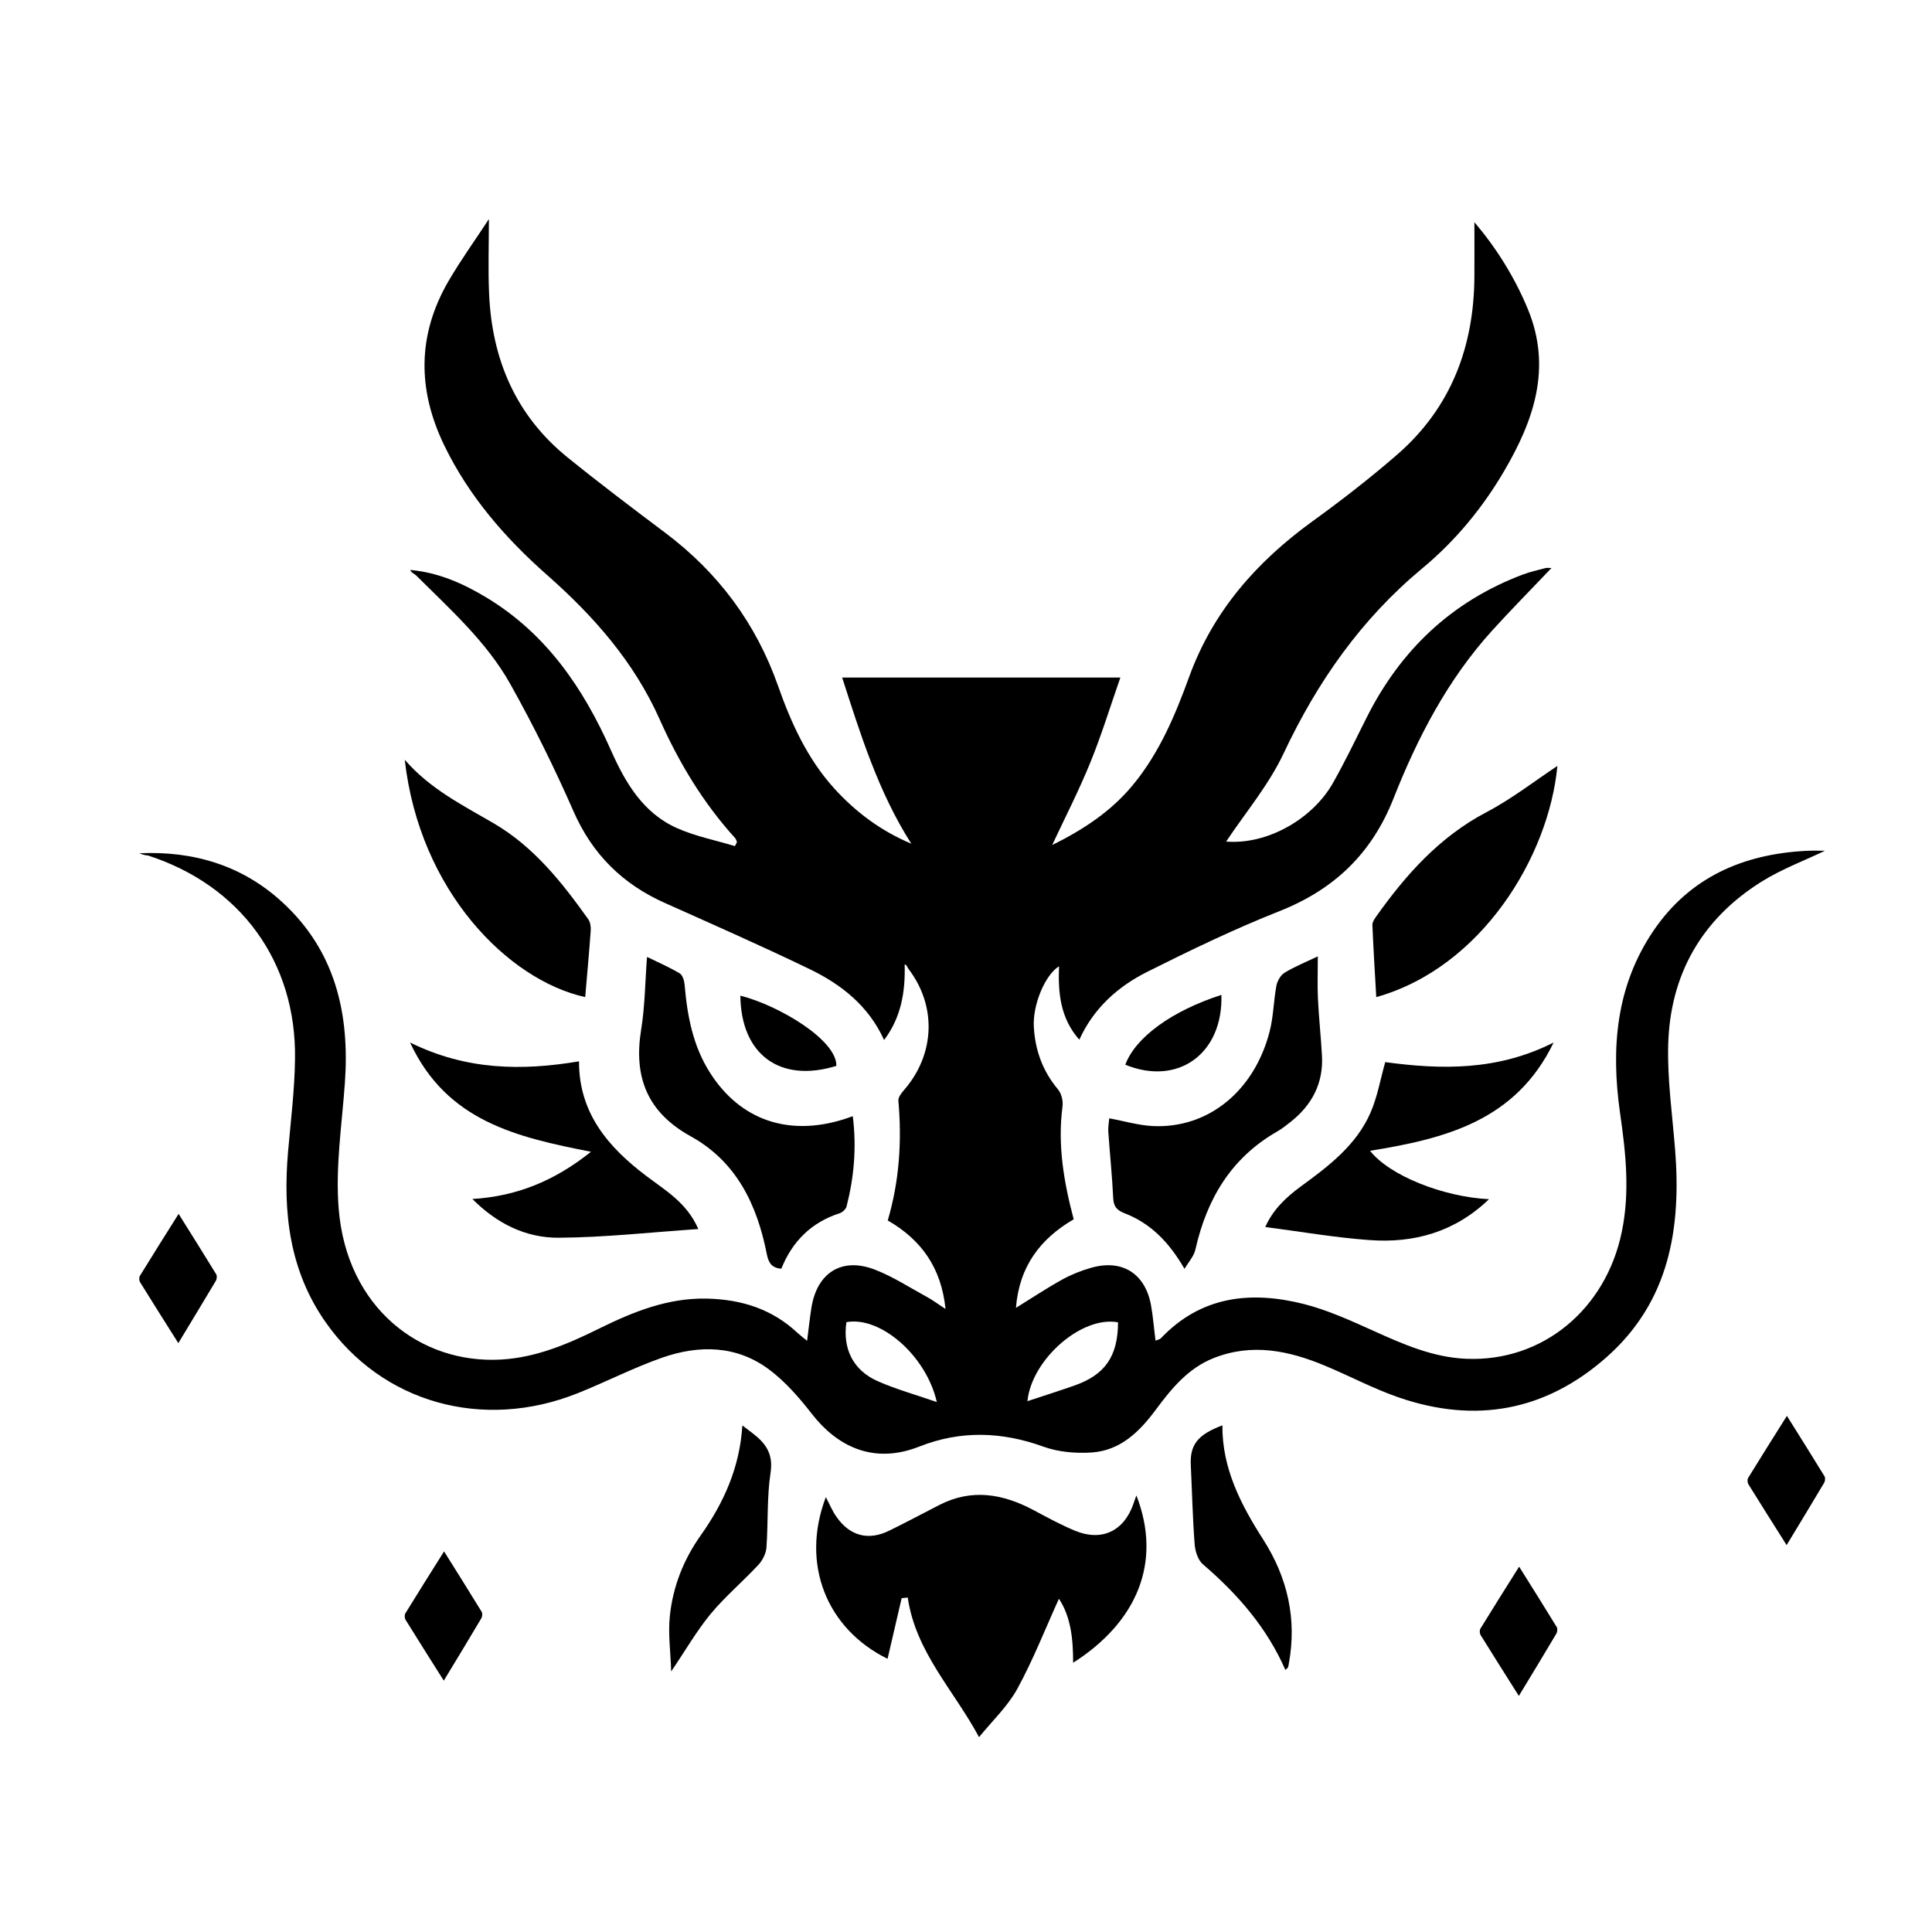 <?xml version="1.0" encoding="utf-8"?>
<!-- Generator: Adobe Illustrator 27.8.0, SVG Export Plug-In . SVG Version: 6.00 Build 0)  -->
<svg version="1.1" id="Capa_1" xmlns="http://www.w3.org/2000/svg" xmlns:xlink="http://www.w3.org/1999/xlink" x="0px" y="0px"
	 viewBox="0 0 200 200" style="enable-background:new 0 0 200 200;" xml:space="preserve">
<g>
	<path d="M-683.67,333.58c-3.95,0.53-7.71,0.84-11.39,1.58c-4.81,0.97-9.55,2.28-14.32,3.46c-3.03,0.75-6.03,1.65-9.09,2.25
		c-3.85,0.76-7.56-0.24-11.2-1.42c-5.14-1.68-9.51-4.66-13.55-8.17c-0.58-0.5-0.88-0.49-1.46,0.03c-3.09,2.74-6.35,5.24-10.25,6.78
		c-5.53,2.18-11.12,2.18-16.77,0.56c-3.84-1.1-7.41-2.81-10.76-4.96c-0.86-0.55-1.52-0.49-2.39,0.01
		c-6.01,3.43-12.41,5.89-19.28,6.82c-4.42,0.6-8.76-0.19-13-1.58c-7.02-2.31-14.21-3.89-21.56-4.76c-1.27-0.15-2.54-0.3-4.09-0.48
		c1.62-1.91,3.04-3.54,4.41-5.22c4.23-5.19,8.52-10.33,12.63-15.61c7.33-9.44,13.85-19.43,19.78-29.8
		c4.74-8.3,9.08-16.81,12.77-25.64c2.49-5.96,4.92-11.94,7.37-17.92c0.54-1.33,0.59-1.33,1.9-0.71c5.3,2.51,10.6,5.01,15.92,7.49
		c0.78,0.36,1.17,0.83,1.15,1.72c-0.04,1.66-0.02,3.33,0,5c0.07,6.46,0.15,12.92,0.25,19.37c0.01,0.5,0.08,1.05,0.31,1.49
		c1.76,3.51,3.56,6.99,5.36,10.48c0.05,0.09,0.16,0.16,0.3,0.29c0.53-1.06,0.49-2.06,0.04-3.09c-1.15-2.61-2.32-5.21-3.41-7.85
		c-0.25-0.61-0.37-1.39-0.23-2.03c1.65-7.71,3.38-15.41,5.02-23.12c0.31-1.48,0.93-2.42,2.38-3.06c4.89-2.17,9.72-4.47,14.55-6.78
		c0.96-0.46,1.25-0.04,1.56,0.74c1.69,4.28,3.35,8.57,5.13,12.81c4.02,9.58,8.37,19,13.51,28.05c5.82,10.25,12.06,20.24,19.15,29.64
		c5.1,6.76,10.55,13.27,15.87,19.86C-686.04,331.09-684.87,332.26-683.67,333.58z M-769.64,312.5c-0.1-0.01-0.21-0.01-0.31-0.02
		c0-0.72-0.04-1.44,0.01-2.15c0.3-5.09,0.61-10.19,0.93-15.28c0.12-1.85,0.33-3.7,0.41-5.56c0.07-1.64,0.24-3.23-0.82-4.79
		c-1.96-2.88-3.71-5.9-5.5-8.9c-0.31-0.52-0.5-1.18-0.51-1.78c-0.11-6.18-0.33-12.36-0.18-18.54c0.06-2.51-0.56-3.97-3-4.79
		c-1.65-0.55-1.58-0.74-2.24,0.89c-3.28,8.12-6.86,16.11-10.88,23.9c-5.65,10.93-11.84,21.54-18.96,31.57
		c-4.15,5.85-8.61,11.46-12.94,17.18c-0.83,1.09-1.69,2.16-2.6,3.33c0.43,0.17,0.66,0.3,0.92,0.37c3.68,0.95,7.4,1.77,11.04,2.86
		c5.48,1.65,10.8,1.45,16.21-0.41c4.76-1.63,9.22-3.82,13.47-6.46c0.8-0.49,1.44-0.63,2.25,0c3,2.33,6.42,3.92,9.92,5.32
		c6.39,2.56,12.7,2.6,18.53-1.3c3.3-2.21,6.24-4.98,9.24-7.61c0.9-0.79,1.36-0.84,2.2,0.03c2.98,3.07,5.95,6.14,9.66,8.4
		c5.66,3.44,11.57,4.75,18.06,2.7c3.81-1.2,7.7-2.2,11.55-3.27c0.82-0.23,1.66-0.36,2.65-0.57c-0.31-0.48-0.47-0.78-0.68-1.05
		c-1.4-1.77-2.88-3.48-4.22-5.3c-4.63-6.28-9.44-12.45-13.74-18.95c-4.39-6.63-8.48-13.49-12.32-20.46
		c-3.57-6.48-6.72-13.2-9.89-19.89c-1.71-3.61-3.1-7.38-4.6-11.09c-0.27-0.66-0.62-0.86-1.27-0.54c-1.28,0.63-2.6,1.19-3.84,1.89
		c-0.37,0.21-0.67,0.78-0.75,1.23c-1.05,5.81-2.08,11.62-3.03,17.45c-0.14,0.88,0,1.89,0.28,2.75c0.78,2.41,1.76,4.76,2.53,7.17
		c0.2,0.62,0.12,1.53-0.21,2.09c-4.58,7.88-9.23,15.72-13.86,23.57C-767.3,308.5-768.47,310.5-769.64,312.5z"/>
	<path d="M-772.93,227.37c-0.26-0.52-0.52-1.03-0.78-1.55c-1.6-3.28-3.18-6.56-4.81-9.83c-0.47-0.95-0.56-1.84-0.25-2.86
		c3.17-10.34,6.33-20.69,9.48-31.04c1.79-5.88,3.56-11.76,5.35-17.63c0.11-0.36,0.27-0.72,0.71-1.1c0.49,1.51,1.01,3.02,1.47,4.53
		c2.73,8.86,5.45,17.72,8.16,26.59c1.91,6.25,3.82,12.5,5.65,18.78c0.21,0.71,0.05,1.66-0.25,2.35c-1.59,3.58-3.28,7.12-4.94,10.68
		c-0.18,0.38-0.41,0.73-0.62,1.09c-0.14,0.01-0.27,0.01-0.4,0.02c-2.99-10.31-5.98-20.62-8.97-30.92c-0.11-0.01-0.23-0.03-0.34-0.04
		c-2.98,10.33-5.97,20.65-8.95,30.98C-772.6,227.4-772.77,227.39-772.93,227.37z"/>
	<path d="M-742.55,219.36c0.58-1.54,1.13-3.09,1.75-4.61c3.53-8.82,7.08-17.63,10.62-26.45c0.6-1.48,0.77-1.51,2.12-0.68
		c2.06,1.26,4.12,2.51,6.23,3.7c0.95,0.53,1.13,0.99,0.41,1.9c-4.96,6.27-9.87,12.57-14.8,18.86c-1.76,2.24-3.51,4.48-5.27,6.72
		c-0.21,0.27-0.46,0.5-0.68,0.75C-742.31,219.48-742.43,219.42-742.55,219.36z"/>
	<path d="M-804.85,209.23c10.07,7.77,19.88,15.35,29.69,22.92c-0.05,0.1-0.1,0.21-0.16,0.31c-0.44-0.16-0.9-0.3-1.33-0.5
		c-9.33-4.14-18.66-8.29-28-12.42c-2.22-0.98-2.36-0.44-1.65-3.49C-805.8,213.9-805.38,211.73-804.85,209.23z"/>
	<path d="M-783.38,208.08c-0.96-1.03-1.95-2.05-2.89-3.1c-4.18-4.7-8.33-9.42-12.51-14.12c-1.71-1.92-3.45-3.81-5.18-5.71
		c-1.11-1.22-1.07-1.35,0.32-2.12c2.01-1.11,4-2.25,5.96-3.45c0.77-0.47,1.17-0.41,1.56,0.41c2.75,5.88,5.52,11.75,8.28,17.63
		c1.43,3.05,2.84,6.1,4.26,9.15c0.18,0.38,0.33,0.76,0.5,1.14C-783.18,207.97-783.28,208.02-783.38,208.08z"/>
	<path d="M-726.68,221.9c0.51,2.2,0.99,4.15,1.41,6.11c0.47,2.17,0.45,2.19-1.74,2.63c-4.16,0.82-8.33,1.61-12.49,2.41
		c-0.15,0.03-0.3,0-0.64-0.25C-735.75,229.25-731.36,225.69-726.68,221.9z"/>
	<path d="M-749.99,347.99c0.44-0.41,0.86-0.79,1.26-1.18c1.24-1.22,2.49-2.44,3.7-3.68c0.55-0.56,0.96-0.64,1.55,0.01
		c1.29,1.39,2.67,2.71,4,4.06c0.26,0.27,0.5,0.57,0.76,0.87C-741.48,349.73-747.59,349.71-749.99,347.99z"/>
	<path d="M-790.47,348.14c1.41-1.42,2.66-2.67,3.9-3.91c1.86-1.86,1.86-1.86,3.67-0.04c1.24,1.25,2.48,2.5,3.83,3.85
		C-782.89,349.68-786.5,349.58-790.47,348.14z"/>
	<path d="M-744.71,271.99c0.86,1.94,1.63,3.92,2.6,5.81c2.88,5.6,5.69,11.23,8.79,16.7c4.83,8.52,10.52,16.49,16.34,24.35
		c1.01,1.36,1,1.42-0.23,2.66c-1.26,1.26-2.55,2.49-3.77,3.79c-0.73,0.77-1.25,0.81-1.86-0.11c-3.59-5.46-7.28-10.86-10.77-16.38
		c-2.34-3.71-4.4-7.6-6.59-11.42c-2.11-3.69-2.98-7.71-3.37-11.9c-0.39-4.09-0.93-8.17-1.39-12.26c-0.04-0.38-0.01-0.78-0.01-1.17
		C-744.87,272.04-744.79,272.01-744.71,271.99z"/>
	<path d="M-783.01,279.86c-0.23,1.11-0.43,2.22-0.68,3.33c-1.21,5.49-2.47,10.98-3.64,16.48c-0.53,2.46-2.1,4.33-3.39,6.36
		c-2.54,4.02-5.21,7.96-7.84,11.92c-0.93,1.4-1.07,1.42-2.55,0.57c-1.31-0.75-2.61-1.5-3.93-2.23c-0.82-0.45-0.86-0.94-0.34-1.71
		c3.51-5.13,7.12-10.21,10.43-15.47c3.71-5.9,7.14-11.98,10.69-17.97c0.28-0.47,0.57-0.92,0.86-1.39
		C-783.26,279.78-783.13,279.82-783.01,279.86z"/>
</g>
<g>
	<path d="M-629.78,444.27c0-1.91,0.04-3.82-0.01-5.72c-0.11-4.23-0.27-8.46-0.39-12.7c-0.28-10.12-0.53-20.24-0.82-30.35
		c-0.2-7.05-0.41-14.11-0.66-21.16c-0.06-1.53,0.36-2.77,1.27-4.02c11.21-15.41,22.37-30.85,33.55-46.28
		c0.19-0.26,0.38-0.52,0.58-0.77c0.83-1.01,1.58-1.03,2.34,0.03c1.38,1.93,2.72,3.9,4.06,5.87c5.99,8.79,11.97,17.58,17.95,26.38
		c3.42,5.03,6.72,10.15,10.25,15.09c1.37,1.91,1.65,3.73,1.24,5.97c-1.76,9.6-3.4,19.23-5.1,28.85c-1.5,8.55-3.03,17.09-4.52,25.64
		c-1.89,10.76-3.76,21.53-5.64,32.29c-0.48,2.73-0.96,5.46-1.53,8.18c-0.16,0.77,0.05,1.2,0.63,1.63
		c7.18,5.4,14.35,10.82,21.55,16.2c0.96,0.71,1.48,1.51,1.15,2.66c-0.32,1.09-1.29,1.32-2.29,1.46c-5.49,0.77-10.99,1.55-16.48,2.32
		c-5.41,0.76-10.82,1.62-16.25,2.23c-5.17,0.58-10,2.38-14.94,3.8c-4.98,1.44-9.98,2.84-14.92,4.41c-2.56,0.82-4.99,0.46-7.49-0.03
		c-8.95-1.74-17.9-3.51-26.87-5.18c-10.71-1.99-21.42-3.91-32.14-5.81c-4.11-0.73-8.25-1.35-12.37-2.02
		c-0.28-0.05-0.54-0.15-0.82-0.21c-0.88-0.17-1.62-0.66-1.56-1.56c0.04-0.66,0.4-1.52,0.91-1.9c4.94-3.69,9.93-7.31,14.92-10.93
		c3.42-2.49,6.84-4.97,10.3-7.41c0.83-0.59,0.68-1.24,0.45-2.01c-1.42-4.82-2.84-9.64-4.25-14.46c-2.98-10.18-5.95-20.36-8.94-30.54
		c-2.23-7.6-4.46-15.2-6.72-22.78c-0.37-1.24-0.29-2.33,0.34-3.47c4.84-8.83,9.65-17.67,14.47-26.51c1.99-3.64,3.97-7.29,5.98-10.92
		c1.08-1.95,2.03-2.06,3.48-0.37c5.49,6.39,10.95,12.81,16.42,19.21c3.09,3.61,6.22,7.2,9.26,10.85c0.56,0.68,0.94,1.6,1.15,2.47
		c3.25,13.56,6.46,27.13,9.68,40.71c0.77,3.24,1.51,6.49,2.27,9.74c0.09,0.4,0.26,0.78,0.39,1.18
		C-629.87,444.3-629.83,444.29-629.78,444.27z M-643.06,486.13c0.08-0.06,0.16-0.12,0.24-0.18c-0.08-0.34-0.14-0.68-0.24-1.01
		c-3.5-11.78-7.02-23.55-10.49-35.33c-3.08-10.44-6.09-20.91-9.18-31.35c-0.17-0.57-0.7-1.19-1.24-1.47
		c-6.51-3.43-13.05-6.79-19.59-10.17c-0.55-0.28-1.12-0.53-1.94-0.9c0.19,0.78,0.28,1.28,0.43,1.76c2.32,7.7,4.66,15.38,6.95,23.09
		c3.75,12.63,7.46,25.28,11.22,37.9c0.15,0.49,0.55,1,0.97,1.31c5.35,3.87,10.73,7.7,16.1,11.54
		C-647.57,482.92-645.31,484.53-643.06,486.13z M-609.22,471.21c0.05,0.01,0.1,0.03,0.15,0.04c0.14-0.35,0.3-0.69,0.41-1.05
		c1.55-5.07,3.09-10.15,4.63-15.22c3.31-10.96,6.6-21.93,9.92-32.89c3.13-10.31,6.27-20.61,9.44-30.9c0.24-0.79,0.14-1.37-0.43-1.96
		c-2.06-2.15-4.08-4.36-6.16-6.49c-1-1.03-2.12-1.94-3.31-3.02c-0.07,0.1-0.23,0.32-0.39,0.56c-3.44,5.3-6.88,10.6-10.3,15.92
		c-0.26,0.41-0.4,0.97-0.42,1.47c-0.2,3.86-0.35,7.73-0.53,11.6c-0.3,6.4-0.62,12.8-0.93,19.2c-0.18,3.74-0.35,7.49-0.55,11.23
		c-0.29,5.35-0.59,10.7-0.89,16.05c-0.21,3.74-0.45,7.48-0.63,11.22C-609.28,468.37-609.22,469.79-609.22,471.21z M-636.57,484.79
		c2.64-2.14,5.06-4.14,7.52-6.08c0.67-0.52,0.86-1.01,0.65-1.84c-3.23-13.03-6.44-26.06-9.62-39.1c-2.65-10.85-5.27-21.7-7.9-32.55
		c-0.34-1.41-0.72-2.81-1.13-4.41c-0.32,0.37-0.46,0.51-0.57,0.67c-2.94,4.47-5.9,8.94-8.79,13.44c-0.28,0.43-0.3,1.17-0.18,1.7
		c0.34,1.49,0.81,2.94,1.24,4.41c5.53,18.81,11.06,37.62,16.6,56.43C-638.04,479.84-637.33,482.23-636.57,484.79z M-583.1,467
		c0.09-0.04,0.18-0.07,0.27-0.11c4.87-28.13,9.75-56.26,14.62-84.39c-2.91,2.16-5.49,4.46-8.13,6.69c-1.13,0.95-1.83,2.06-2.17,3.5
		c-0.38,1.64-0.93,3.25-1.42,4.86c-4.89,16.16-9.8,32.31-14.66,48.48c-0.18,0.58-0.14,1.41,0.16,1.92
		c2.64,4.56,5.37,9.08,8.07,13.61C-585.28,463.39-584.19,465.2-583.1,467z M-624.68,382.19c-0.13,0.36-0.2,0.46-0.2,0.57
		c0.19,7.7,0.36,15.4,0.58,23.09c0.3,10.88,0.64,21.76,0.94,32.64c0.33,11.6,0.63,23.21,0.96,34.82c0.13,4.56-0.71,3.2,3.38,5.08
		c1,0.46,2.03,0.84,3.11,1.29c0.08-0.46,0.15-0.7,0.16-0.94c0.19-5.15,0.36-10.31,0.56-15.46c0.24-6.08,0.49-12.16,0.75-18.24
		c0.31-7.21,0.63-14.41,0.95-21.62c0.17-3.86,0.33-7.73,0.52-11.59c0.21-4.47,0.46-8.93,0.64-13.4c0.02-0.52-0.13-1.16-0.45-1.56
		c-2.61-3.32-5.27-6.61-7.93-9.9C-621.96,385.42-623.26,383.89-624.68,382.19z M-669.9,369.42c-5.41,9.85-10.69,19.44-16.04,29.18
		c8.27,4.08,16.37,8.08,24.49,12.08c0.29-0.41,0.51-0.69,0.71-0.99c3.26-4.89,6.5-9.78,9.77-14.66c1.34-2,1.33-1.96-0.25-3.79
		c-4.52-5.25-9.02-10.52-13.52-15.78C-666.38,373.55-668.02,371.62-669.9,369.42z M-609.32,390.4c0.17-0.24,0.27-0.37,0.35-0.5
		c3.25-5.09,6.51-10.18,9.73-15.29c0.3-0.48,0.47-1.13,0.47-1.7c0.03-11.09,0.02-22.19,0.02-33.28c0-0.45-0.07-0.9-0.13-1.61
		c-2.16,3.04-4.12,5.82-6.1,8.59c-5.91,8.25-11.82,16.5-17.73,24.75c-1.24,1.73-1.61,1.3,0.14,3.37c2.91,3.45,5.8,6.92,8.71,10.37
		C-612.4,386.83-610.9,388.56-609.32,390.4z M-592.05,337.81c-0.06,0.64-0.12,0.91-0.12,1.19c0.01,10.89,0.02,21.77,0.06,32.66
		c0,0.43,0.21,0.97,0.51,1.28c3.48,3.64,7.01,7.24,10.5,10.87c0.42,0.44,0.74,0.47,1.21,0.06c3.73-3.26,7.48-6.5,11.24-9.73
		c0.63-0.54,0.65-0.98,0.18-1.62c-0.79-1.07-1.49-2.2-2.24-3.3c-5.45-8.03-10.9-16.06-16.35-24.08
		C-588.65,342.77-590.27,340.42-592.05,337.81z M-599.43,493.9c-0.58-0.49-0.88-0.82-1.25-1.03c-1.68-0.94-3.33-1.98-5.1-2.72
		c-5.6-2.34-11.27-4.5-16.86-6.87c-1.28-0.54-2.07-0.24-3.01,0.52c-2.97,2.41-5.97,4.79-8.97,7.15c-2.39,1.88-4.81,3.73-7.36,5.72
		c0.62,0.17,1.03,0.31,1.46,0.39c4.64,0.94,9.28,1.92,13.93,2.79c1.9,0.36,3.77,0.96,5.81,0.29c3.36-1.09,6.8-1.93,10.19-2.92
		C-606.98,496.19-603.38,495.08-599.43,493.9z M-687.52,488.15c0.96,0.2,1.54,0.33,2.13,0.44c11.46,2.15,22.91,4.3,34.37,6.43
		c0.37,0.07,0.89,0.11,1.14-0.09c1.37-1.09,2.68-2.26,4.09-3.47c-0.39-0.31-0.63-0.52-0.88-0.69c-6.96-4.87-13.93-9.73-20.86-14.64
		c-0.97-0.69-1.63-0.61-2.55,0.03c-5.02,3.5-10.09,6.94-15.13,10.4C-685.9,487.01-686.57,487.49-687.52,488.15z M-597.45,455.22
		c-0.26,0.75-0.39,1.13-0.51,1.51c-2.46,8.07-4.93,16.15-7.39,24.23c-0.66,2.16-0.6,2.1,1.49,3.12c0.99,0.48,1.66,0.36,2.5-0.27
		c3.14-2.32,6.33-4.57,9.5-6.86c1.75-1.27,3.48-2.56,5.26-3.86C-590.2,467.14-593.74,461.32-597.45,455.22z M-566.2,488.48
		c-0.5-0.43-0.78-0.69-1.09-0.92c-4.38-3.14-8.8-6.25-13.14-9.45c-0.88-0.64-1.43-0.5-2.21,0.05c-2.79,1.98-5.62,3.91-8.43,5.85
		c-1.81,1.25-3.61,2.49-5.51,3.8c1.43,1.33,2.75,2.52,4.01,3.76c0.62,0.61,1.25,0.68,2.08,0.55c5.68-0.89,11.36-1.72,17.05-2.57
		C-571.13,489.21-568.8,488.86-566.2,488.48z"/>
	<path d="M-692.23,438.34c-0.23,0.49-0.37,0.96-0.64,1.34c-2.07,2.93-4.13,5.86-6.25,8.75c-0.98,1.34-2.23,1.35-3.18,0.05
		c-2.1-2.85-4.14-5.76-6.25-8.61c-0.68-0.92-0.67-1.79-0.07-2.67c2.1-3.05,4.2-6.11,6.35-9.12c0.9-1.26,2.01-1.21,2.94,0.05
		c2.08,2.82,4.15,5.65,6.19,8.49C-692.77,437.12-692.55,437.73-692.23,438.34z M-700.74,442.09c0.87-1.23,1.62-2.26,2.32-3.32
		c0.12-0.18,0.12-0.58,0-0.75c-0.73-1.08-1.51-2.12-2.35-3.3c-0.88,1.2-1.63,2.19-2.34,3.21c-0.14,0.2-0.24,0.6-0.13,0.75
		C-702.48,439.79-701.66,440.85-700.74,442.09z"/>
	<path d="M-538.1,406.06c-0.18,0.38-0.3,0.82-0.55,1.17c-1.9,2.69-3.8,5.39-5.74,8.05c-0.95,1.31-2.11,1.35-3.07,0.07
		c-2.01-2.71-4-5.45-5.86-8.26c-0.35-0.53-0.38-1.69-0.04-2.21c1.97-2.99,4.07-5.89,6.18-8.77c0.65-0.89,1.7-0.86,2.36,0.05
		c2.15,2.96,4.24,5.96,6.34,8.96C-538.3,405.36-538.24,405.7-538.1,406.06z M-546.14,403.18c-0.58,0.78-1.09,1.45-1.57,2.14
		c-0.15,0.22-0.35,0.6-0.26,0.74c0.61,1.01,1.28,1.97,2.04,3.1c0.67-0.93,1.21-1.63,1.68-2.37c0.13-0.21,0.16-0.64,0.03-0.85
		C-544.8,405.03-545.45,404.16-546.14,403.18z"/>
	<path d="M-564.95,449.77c0.25-0.5,0.38-0.93,0.64-1.27c1.73-2.32,3.47-4.64,5.25-6.92c0.91-1.17,1.84-1.2,2.76,0.02
		c1.87,2.46,3.69,4.97,5.41,7.54c0.3,0.45,0.23,1.48-0.09,1.96c-1.57,2.33-3.24,4.6-4.97,6.82c-1.33,1.71-2.36,1.66-3.62-0.08
		c-1.56-2.15-3.1-4.31-4.61-6.49C-564.52,450.87-564.7,450.29-564.95,449.77z"/>
</g>
<path d="M-615.47,21.05c1.53,0.44,3.09,0.77,4.58,1.32c6.77,2.53,12.49,6.56,17.17,12.08c4.57,5.39,7.6,11.53,9.03,18.43
	c1.74,8.43,1.01,16.73-1.59,24.9c-2.55,8.03-6.72,15.13-12.19,21.5c-1.25,1.45-2.56,2.85-3.82,4.29c-0.61,0.69-1.09,0.59-1.51-0.17
	c-2.01-3.62-3.31-7.46-3.78-11.58c-0.61-5.43,0.06-10.76,1.34-16.04c0.06-0.25,0.09-0.51,0.14-0.76c-0.11-0.09-0.21-0.19-0.32-0.28
	c-0.91,1.01-1.83,2.02-2.73,3.04c-7.62,8.72-13.3,18.55-16.64,29.67c-1.91,6.37-2.95,12.89-2.99,19.55
	c-0.04,6.85,1.41,13.42,4.01,19.75c0.18,0.45,0.35,0.9,0.77,1.37c0.28-1.07,0.55-2.14,0.83-3.21c2.44-9.54,7.67-17.45,14.53-24.33
	c4.41-4.42,9.02-8.64,13.53-12.96c8.2-7.85,15.52-16.39,20.72-26.58c0.13-0.26,0.32-0.5,0.64-0.97c0.33,0.55,0.66,0.91,0.78,1.34
	c1.04,3.47,1.45,7.04,1.36,10.65c-0.12,4.65-0.9,9.2-2.59,13.56c-2.05,5.28-5.23,9.87-9.02,14.02c-4.52,4.95-9.32,9.65-13.72,14.71
	c-5.99,6.88-10.25,14.73-11.98,23.79c-2.06,10.8-0.56,20.96,5.97,30.05c4.59,6.39,10.84,10.13,18.67,11.06
	c6.58,0.78,13.06,0.04,19.43-1.66c0.38-0.1,0.78-0.69,0.88-1.12c0.96-3.93,1.87-7.87,2.79-11.81c3.16-13.53,6.33-27.05,9.48-40.59
	c0.08-0.36,0.08-0.85-0.11-1.15c-3.9-6.13-7.83-12.24-11.76-18.36c-0.12-0.18-0.28-0.34-0.61-0.74c-1.92,9.76-3.79,19.27-5.73,29.14
	c-1.01-2.31-1.7-4.43-2.79-6.31c-1.67-2.86-1.5-5.73-0.88-8.81c1.19-5.95,2.18-11.95,3.25-17.93c0.18-1.03,0.7-1.77,1.58-2.39
	c8.92-6.34,17.8-12.73,26.7-19.09c4.89-3.49,9.79-6.96,14.69-10.44c0.33-0.24,0.7-0.42,1.23-0.72c0.29,1.01,0.57,1.87,0.79,2.74
	c2.95,11.74,5.91,23.48,8.83,35.23c0.15,0.59,0.1,1.31-0.09,1.89c-2.8,8.84-5.63,17.67-8.45,26.5c-0.11,0.36-0.2,0.73-0.36,1.3
	c1.53-0.38,2.91-0.69,4.28-1.07c2.94-0.81,5.89-1.63,8.81-2.52c0.46-0.14,0.98-0.61,1.16-1.06c3.18-8.25,5.2-16.75,5.73-25.61
	c0.73-12.18-1.17-23.88-6.03-35.05c-3.48-8.01-8.13-15.31-13.95-21.87c-7.8-8.8-17.23-15.33-27.77-20.36
	c-5.6-2.67-11.47-4.58-17.43-6.27c-1.13-0.32-2.21-1-3.19-1.68c-3.33-2.31-6.61-4.7-9.91-7.06c-0.33-0.24-0.65-0.5-1.26-0.96
	c0.85,0.05,1.39,0.05,1.92,0.12c4.65,0.66,9.32,1.23,13.95,2.03c6.96,1.2,13.57,3.57,20.02,6.42c6.82,3.02,13.19,6.79,18.99,11.49
	c10.46,8.46,18.73,18.68,24.52,30.85c3.98,8.37,6.69,17.16,7.8,26.38c1.75,14.65,0.28,28.95-4.99,42.78
	c-3.99,10.48-9.79,19.85-17.46,28.08c-6.91,7.41-14.76,13.56-23.77,18.17c-8.32,4.26-17.08,7.19-26.33,8.63
	c-5.31,0.83-10.64,1.27-16.01,1.05c-13.13-0.53-25.6-3.64-37.31-9.68c-6.77-3.5-12.94-7.82-18.57-12.97
	c-8.47-7.75-15.22-16.77-20.15-27.1c-4.49-9.42-7.27-19.35-8.31-29.77c-1.2-12.11,0.13-23.9,4.01-35.41
	c0.51-1.52,1.3-2.95,2.16-4.39c2.95,7.5,7.55,13.42,14.62,17.63c-5.66-15.91-5.43-31.07,4.14-45.27c3.76-5.58,8.2-10.54,14.34-13.63
	c0.09,0.06,0.19,0.12,0.28,0.19c-0.06,0.27-0.1,0.54-0.18,0.81c-1.43,5.13-2.66,10.29-2.54,15.67c0.11,5.11,1.55,9.85,4.04,14.29
	c0.05,0.09,0.16,0.14,0.14,0.13c0.62-2.35,1.11-4.79,1.92-7.12c1.44-4.12,3.91-7.68,6.6-11.08c3.98-5.04,7.55-10.31,9.18-16.64
	c1.89-7.38,0.82-14.33-3.22-20.8c-0.17-0.28-0.33-0.57-0.49-0.86C-615.61,21.3-615.54,21.18-615.47,21.05z M-560.12,196.22
	c19.84-6.66,33.88-20.05,45.58-36.77c-0.38,0.11-0.49,0.12-0.58,0.16c-5.38,2.38-10.76,4.74-16.12,7.17
	c-0.8,0.36-1.56,0.96-2.17,1.6c-2.86,2.99-5.65,6.05-8.49,9.06c-0.57,0.61-1.24,1.12-2.05,1.83c7.08-16.07,14.05-31.87,21.01-47.67
	c-0.68,0.13-1.14,0.39-1.57,0.68c-5.98,4-11.94,8.02-17.94,11.99c-0.89,0.59-1.42,1.29-1.72,2.29c-1,3.28-2.06,6.55-3.11,9.82
	C-551.53,169.58-555.78,182.76-560.12,196.22z M-546.75,138.32c0.3-0.17,0.57-0.32,0.82-0.48c6.94-4.39,13.88-8.79,20.81-13.19
	c1.77-1.12,1.77-1.13,1.31-3.21c-1.2-5.48-2.4-10.96-3.62-16.43c-0.62-2.77-1.27-5.54-1.97-8.55
	c-7.86,10.91-15.57,21.62-23.28,32.32C-550.67,131.99-548.73,135.13-546.75,138.32z M-641.72,138.23c2.63-3.44,5.11-6.68,7.57-9.95
	c0.17-0.22,0.21-0.77,0.06-0.98c-2.49-3.43-5.01-6.82-7.52-10.21c-0.15,0.06-0.25,0.06-0.29,0.11c-2.41,3.4-4.82,6.79-7.19,10.22
	c-0.14,0.21-0.04,0.73,0.13,0.99c0.62,0.96,1.31,1.88,1.99,2.8C-645.26,133.51-643.54,135.79-641.72,138.23z"/>
<g>
	<path d="M-812.76,39.76c0.3,0.33,0.59,0.64,0.86,0.96c0.86,0.97,1.72,1.94,2.58,2.91c0.5,0.57,0.5,0.57,0.4,1.34
		c-0.06,0.52-0.1,1.05-0.14,1.57c-0.1,1.46-0.2,2.92-0.3,4.38c0,0.02-0.02,0.04-0.09,0.07c-0.2-1.56-0.39-3.12-0.6-4.72
		c-0.24,0.29-0.46,0.55-0.68,0.81c-0.26,0.31-0.53,0.61-0.79,0.92c-0.13,0.16-0.22,0.16-0.37,0.02c-0.81-0.74-1.63-1.47-2.45-2.21
		c-0.01-0.01-0.03-0.01-0.08-0.03c0.35,1.76,0.69,3.5,1.03,5.24c-0.01,0.01-0.02,0.01-0.04,0.02c-0.27-0.32-0.53-0.64-0.8-0.96
		c-0.08-0.09-0.14-0.21-0.23-0.28c-0.54-0.46-0.68-1.09-0.78-1.74c-0.18-1.13-0.39-2.26-0.57-3.39c-0.02-0.13,0.01-0.3,0.08-0.41
		c0.91-1.43,1.84-2.85,2.77-4.27C-812.91,39.9-812.85,39.85-812.76,39.76z M-812.68,41.8c-0.26,0.92-0.47,1.78-0.75,2.61
		c-0.18,0.54-0.11,0.91,0.34,1.27c0.44,0.35,0.82,0.77,1.23,1.17c0.52-0.63,1.05-1.27,1.6-1.92
		C-811.07,43.91-811.85,42.88-812.68,41.8z"/>
	<path d="M-805.95,28.22c-0.15-0.19-0.31-0.38-0.46-0.58c-0.48-0.62-0.94-1.25-1.43-1.87c-0.15-0.19-0.15-0.32,0-0.51
		c0.6-0.77,1.18-1.54,1.76-2.31c0.04-0.06,0.06-0.13,0.11-0.23c0.45,0.59,0.83,1.08,1.21,1.58c0.27,0.35,0.54,0.71,0.81,1.06
		c0.07,0.09,0.11,0.17,0.03,0.28c-0.64,0.84-1.28,1.69-1.92,2.53C-805.88,28.18-805.9,28.19-805.95,28.22z"/>
	<path d="M-760.47-58.56c0.51,0.59,1.08,1.15,1.53,1.78c3.21,4.48,4.99,9.5,5.58,14.96c1.04,9.62-2.64,17.61-8.65,24.77
		c-2.6,3.1-5.4,6.04-7.84,9.26c-2.55,3.37-4.2,7.24-4.96,11.43c-0.6,3.27-0.09,6.44,1.07,9.53c0.03,0.09,0.13,0.15,0.26,0.29
		c0.84-1.94,1.58-3.87,2.48-5.72c3.1-6.38,7.2-11.94,13.45-15.6c2.96-1.74,6.13-2.95,9.71-3.49c-0.2,0.43-0.34,0.76-0.5,1.08
		c-2.71,5.13-4.42,10.54-4.86,16.36c-0.27,3.61-0.93,7.17-2.03,10.65c-1.92,6.08-5.72,10.49-11.44,13.27
		c-0.82,0.4-1.63,0.81-2.65,1.31c-0.22-1.46-0.37-2.81-0.65-4.12c-0.25-1.17,0.11-1.9,1.05-2.66c3.66-2.98,6.4-6.63,7.49-11.32
		c0.3-1.27,0.34-2.6,0.5-3.91c-0.09-0.04-0.18-0.08-0.27-0.13c-1.47,1.12-2.95,2.23-4.4,3.38c-3.32,2.64-6.43,5.5-8.77,9.08
		c-0.37,0.56-0.58,1.37-0.52,2.04c0.33,3.92,0.75,7.84,1.18,11.76c0.09,0.85-0.15,1.42-0.73,2.05c-2.06,2.21-4.02,4.53-6.08,6.74
		c-0.35,0.38-0.98,0.64-1.5,0.68c-3.46,0.23-6.78,0.81-9.48,3.26c-0.73,0.66-1.11,1.37-1.09,2.38c0.03,2.32-0.11,4.65,0.01,6.97
		c0.04,0.75,0.52,1.59,1.04,2.17c1.07,1.2,2.3,2.26,3.59,3.49c-3.8,4.04-6.95,8.85-13.08,9.52c-2.19,0.24-4.43,0.1-6.64,0.11
		c-5.14,0.02-10.28-0.04-15.42,0.06c-3.68,0.07-6.88-1.07-9.55-3.52c-2.04-1.87-3.92-3.92-6.16-6.18c1.44-1.31,2.7-2.48,3.99-3.61
		c0.8-0.7,1.1-1.53,1.04-2.61c-0.11-2.18-0.02-4.37-0.16-6.54c-0.04-0.66-0.41-1.42-0.86-1.9c-2.55-2.71-5.93-3.34-9.43-3.53
		c-0.84-0.05-1.44-0.23-2-0.88c-2.02-2.35-4.1-4.64-6.12-6.99c-0.24-0.28-0.38-0.76-0.35-1.13c0.37-4.17,0.81-8.33,1.17-12.5
		c0.05-0.57-0.13-1.26-0.44-1.74c-2.75-4.18-6.48-7.39-10.37-10.44c-0.91-0.71-1.85-1.38-2.78-2.07c-0.12,0.03-0.24,0.07-0.36,0.1
		c0.22,1.49,0.33,3.01,0.68,4.47c1.14,4.69,4.06,8.21,7.69,11.19c0.6,0.49,0.79,0.96,0.67,1.7c-0.25,1.51-0.43,3.03-0.67,4.7
		c-5.28-2.44-9.71-5.48-12.42-10.62c-2.06-3.9-3.18-8.08-3.5-12.41c-0.51-6.81-2.06-13.26-5.45-19.22
		c-0.06-0.11-0.07-0.25-0.13-0.49c4.71,0.77,8.87,2.55,12.5,5.46c4.67,3.75,8.08,8.51,10.65,13.88c0.71,1.49,1.33,3.03,1.99,4.54
		c0.14,0.31,0.29,0.61,0.44,0.92c0.13,0.01,0.26,0.01,0.38,0.02c0.37-1.88,0.89-3.74,1.08-5.63c0.5-4.91-1.26-9.28-3.61-13.44
		c-2.22-3.94-5.41-7.1-8.43-10.4c-5.06-5.53-8.65-11.87-9.56-19.38c-1-8.25,1.11-15.77,6.25-22.37c0.15-0.19,0.33-0.36,0.51-0.53
		c0.07-0.07,0.17-0.11,0.41-0.25c-0.17,1.34-0.34,2.56-0.46,3.79c-0.95,9.17,1.74,17.23,7.76,24.08c2.47,2.81,5.46,5.17,8.3,7.63
		c3.72,3.23,7.73,6.15,11.25,9.58c5.38,5.24,8.38,11.75,8.9,19.31c0.1,1.47,0.15,2.96,0.41,4.41c0.11,0.59,0.69,1.13,1.15,1.6
		c0.38,0.39,0.9,0.65,1.59,1.13c-0.07-4.58-0.4-8.89-1.18-13.09c5.06,0.15,10.07,0.41,15.08,0.41c4.98,0,9.96-0.26,14.84-0.41
		c-0.41,4.14-0.84,8.41-1.28,12.82c2.26-0.81,3.22-1.88,3.21-3.56c-0.06-10.89,4.59-19.46,12.9-26.22
		c3.82-3.11,7.79-6.05,11.55-9.23c6.09-5.13,10.08-11.58,11.6-19.47c0.77-3.99,0.68-7.98-0.14-11.95c-0.05-0.23-0.09-0.46-0.13-0.7
		C-760.59-58.48-760.53-58.52-760.47-58.56z M-842.5,18.55c-0.1,0.52-0.22,0.86-0.23,1.19c-0.02,1.86-0.16,3.73,0.02,5.58
		c0.57,5.87,5.16,10.5,10.22,11.08c1.5,0.17,3.01,0.35,4.51,0.33c1.06-0.01,1.65,0.24,1.98,1.32c0.35,1.15,0.93,2.22,1.47,3.46
		c0.76-0.79,1.31-1.5,1.98-2.04c1.01-0.82,1.37-1.86,1.47-3.1c0.1-1.19,0.35-2.36,0.52-3.54c0.2-1.46,0.38-2.92,0.58-4.51
		c-1.4,1.3-2.64,2.47-3.88,3.63C-829.99,27.53-836.16,23.1-842.5,18.55z M-801.89,41.19c0.54-1.21,1.08-2.51,1.71-3.75
		c0.16-0.32,0.63-0.62,0.99-0.66c1.11-0.14,2.25-0.11,3.37-0.21c3.57-0.32,6.81-1.36,9.16-4.32c3.14-3.95,3.35-8.5,2.78-13.22
		c-0.01-0.09-0.1-0.16-0.2-0.31c-6.2,4.46-12.39,8.91-18.62,13.39c-1.33-1.25-2.59-2.44-3.87-3.66c0.48,3.12,0.96,6.27,1.45,9.41
		c0.03,0.16,0.1,0.35,0.22,0.47C-803.93,39.28-802.93,40.21-801.89,41.19z M-817.81,62.21c-1.07-3.4-2.82-6.06-5.39-8.13
		c-0.85-0.68-1.93-0.9-2.99-0.39c-1.58,0.77-2.55,3.52-1.86,5.15c0.28,0.66,0.65,0.97,1.38,0.66c1.27-0.55,2.47-0.26,3.66,0.3
		C-821.36,60.57-819.71,61.33-817.81,62.21z M-808.66,62.21c1.86-0.88,3.48-1.64,5.09-2.41c1.22-0.58,2.47-0.82,3.77-0.31
		c0.68,0.27,1.04,0,1.32-0.61c0.62-1.32,0.18-3.19-1.09-4.54c-0.92-0.97-2.4-1.26-3.44-0.44C-805.7,56.02-807.53,58.74-808.66,62.21
		z"/>
	<path d="M-794.89,104.81c-2.56-5.47-5.99-10.34-10.61-14.7c0.16,1.5,0.22,2.77,0.43,4.01c0.74,4.44,0.11,8.69-1.66,12.79
		c-2.16,5-4.34,9.99-6.54,15.05c-0.09-0.21-0.19-0.44-0.28-0.67c-2.04-4.79-3.97-9.62-6.14-14.35c-2.01-4.36-2.44-8.83-1.72-13.49
		c0.15-0.99,0.23-1.99,0.36-3.15c-4.59,4.26-8.04,9.06-10.48,14.72c-2.29-6.51-2.62-12.69,1.22-18.6c0.27-0.41,0.31-1.15,0.14-1.63
		c-1.06-3.01-1.63-6.1-1.92-9.45c2.49,2.28,4.85,4.45,7.27,6.67c3.26-3.28,7.36-3.65,11.59-3.67c4.24-0.02,8.32,0.41,11.65,3.65
		c2.41-2.21,4.74-4.33,7.13-6.52c-0.2,3.2-0.67,6.3-1.87,9.24c-0.29,0.7-0.26,1.19,0.16,1.82c3.09,4.61,3.74,9.61,2.36,14.93
		c-0.28,1.09-0.57,2.17-0.85,3.26C-794.67,104.73-794.72,104.73-794.89,104.81z"/>
	<path d="M-840.43,67.39c1.85,1.75,3.63,3.44,5.47,5.17c0.03-0.05,0,0.07-0.07,0.11c-3.83,2.51-7.92,4.43-12.61,4.14
		c-5.29-0.32-10-2.13-13.17-6.68c-1.79-2.56-3.34-5.29-5.08-7.89c-1.35-2.01-2.71-4.03-4.28-5.87c-2.09-2.44-4.91-2.94-7.99-2.49
		c-5.47,0.8-9.25,3.98-12.15,8.46c-2.6,4.02-3.87,8.47-4.66,13.2c-0.21-1.42-0.52-2.82-0.61-4.25c-0.45-7.02,1.31-13.32,6.22-18.54
		c6.45-6.86,18.77-7.79,26.14,1.57c1.52,1.93,2.66,4.14,4.06,6.16c1.58,2.28,3.11,4.62,4.9,6.73c2.79,3.28,6.23,3.96,10.18,2.18
		C-842.7,68.78-841.4,67.93-840.43,67.39z"/>
	<path d="M-731.83,75.58c-0.63-4.53-1.73-8.72-3.96-12.53c-2.56-4.39-6.08-7.65-11.15-8.9c-4.83-1.19-8.16,0.01-10.99,4.13
		c-1.71,2.49-3.18,5.14-4.77,7.72c-1.76,2.86-3.67,5.65-6.49,7.55c-5.96,4.03-12.26,4.3-18.73,1.29c-1.35-0.63-2.62-1.45-3.64-2.03
		c1.89-1.9,3.72-3.73,5.55-5.56c-0.07-0.11-0.14-0.22-0.21-0.33c0.54,0.42,1.07,0.87,1.64,1.27c2.29,1.6,4.77,2.57,7.62,2
		c1.68-0.33,3.07-1.23,4.24-2.44c2.4-2.46,4.39-5.22,6-8.25c2.07-3.88,4.68-7.24,8.44-9.67c5.67-3.67,15.5-3.19,20.96,2.98
		c5.72,6.46,7.42,13.85,5.69,22.17C-731.64,75.13-731.72,75.27-731.83,75.58z"/>
	<path d="M-867.95,36.67c2.67-1.08,5.08-0.9,7.47-0.14c2.86,0.91,5.17,2.72,7.15,4.89c1.55,1.71,3.04,3.53,4.27,5.47
		c0.91,1.44,1.83,2.07,3.59,1.97c2.54-0.14,5.01,0.5,7.4,1.43c0.66,0.26,0.91,0.62,0.87,1.33c-0.07,1.33-0.02,2.67-0.05,4.01
		c-0.02,0.98-0.57,1.38-1.5,1.12c-4.54-1.26-9.14-1.51-13.78-0.7c-0.85,0.15-1.11-0.23-1.37-0.88c-1.6-4.01-3.67-7.77-6.5-11.04
		c-1.61-1.85-3.45-3.5-5.19-5.24C-866.31,38.21-867.05,37.52-867.95,36.67z"/>
	<path d="M-758.66,36.98c-0.53,0.45-1.05,0.92-1.59,1.36c-5.62,4.59-9.84,10.21-12.47,16.99c-0.27,0.7-0.61,0.82-1.34,0.72
		c-4.57-0.64-9.11-0.68-13.59,0.66c-1.15,0.34-1.52,0.04-1.54-1.2c-0.02-1.3,0.02-2.61-0.07-3.9c-0.05-0.74,0.2-1.07,0.87-1.31
		c2.74-0.99,5.53-1.64,8.46-1.46c0.76,0.05,1.2-0.23,1.61-0.87c2.21-3.51,4.81-6.67,8.16-9.18c2.94-2.2,6.17-3.32,9.88-2.63
		c0.5,0.09,0.98,0.29,1.47,0.44C-758.76,36.72-758.71,36.85-758.66,36.98z"/>
	<path d="M-735.78,26.45c1.8,2.88,3.49,5.54,5.1,8.26c0.17,0.29,0.01,1.02-0.26,1.28c-1.66,1.61-3.4,3.15-5.24,4.83
		c-1.41-1.51-3.07-3.26-4.67-5.05c-0.18-0.21-0.19-0.78-0.04-1.04C-739.25,32.02-737.57,29.35-735.78,26.45z"/>
	<path d="M-751.79,81.9c-1.73-2.14-3.3-4.07-4.83-6.03c-0.15-0.19-0.12-0.69,0.03-0.9c1.53-2.14,3.11-4.24,4.76-6.48
		c0.54,0.7,1.05,1.35,1.54,2c1.05,1.4,2.12,2.8,3.13,4.23c0.18,0.26,0.28,0.84,0.12,1.06C-748.55,77.79-750.12,79.76-751.79,81.9z"
		/>
	<path d="M-891.61,25.18c1.45,1.73,2.85,3.4,4.25,5.06c0.47,0.55,0.54,1.06,0.03,1.68c-1.4,1.71-2.74,3.45-4.27,5.39
		c-1.29-1.52-2.44-2.82-3.54-4.17c-1.65-2.01-1.65-2.03,0.06-4.03C-893.95,27.8-892.8,26.53-891.61,25.18z"/>
	<path d="M-769.02,101.78c-1.39-2.2-2.68-4.24-3.95-6.29c-0.11-0.17-0.13-0.51-0.03-0.67c1.28-2.09,2.59-4.16,4.01-6.42
		c1.38,2.21,2.65,4.22,3.89,6.25c0.1,0.16,0.07,0.5-0.03,0.67C-766.38,97.42-767.66,99.51-769.02,101.78z"/>
	<path d="M-874.97,88.07c-1.36-2.05-2.63-3.94-3.85-5.85c-0.13-0.21-0.13-0.65,0-0.85c1.24-1.82,2.53-3.61,3.91-5.56
		c1.35,2,2.61,3.86,3.85,5.73c0.11,0.16,0.14,0.51,0.05,0.66C-872.28,84.11-873.58,86.02-874.97,88.07z"/>
</g>
<g>
	<path d="M-416.91-49c-14.61-1.54-26.19-8.01-34.85-19.48c-5.7-7.56-8.74-16.18-9.05-25.63c-0.54-16.44,5.77-29.7,19-40.01
		c0.67,1.63,1.33,2.98,1.75,4.4c0.1,0.35-0.46,1.03-0.87,1.37c-3.32,2.75-6.02,6.03-8.36,9.62c-3.43,5.27-5.42,11.08-6.12,17.31
		c-1.12,9.92,0.69,19.29,6.3,27.61c8.88,13.16,21.3,20.19,37.31,19.43c16.9-0.81,29.33-9.24,36.57-24.47
		c6.47-13.6,5.2-27.1-2.63-39.94c-2.3-3.77-5.29-6.99-8.72-9.77c-0.71-0.57-0.91-1.07-0.47-1.91c0.57-1.08,1.02-2.22,1.63-3.56
		c12.21,8.91,18.51,20.84,19.3,35.6c0.68,12.79-3.58,23.97-12.1,33.5c-8.5,9.5-19.22,14.7-32.04,15.96
		c1.03,2.02,1.92,3.79,2.83,5.55c1,1.95,2.06,3.87,2.98,5.86c0.24,0.52,0.28,1.36,0.03,1.86c-2.76,5.34-5.6,10.65-8.43,15.96
		c-0.2,0.37-0.45,0.71-0.82,1.28c-0.66-1.18-1.21-2.13-1.72-3.1c-2.42-4.53-4.82-9.08-7.28-13.59c-0.53-0.98-0.53-1.73,0.01-2.74
		C-420.7-41.47-418.9-45.11-416.91-49z M-413.27-43.84c-0.14,0.01-0.28,0.02-0.42,0.03c-1.13,2.26-2.27,4.52-3.39,6.79
		c-0.08,0.16-0.09,0.42-0.01,0.57c1.1,2.27,2.22,4.53,3.5,7.13c1.32-2.64,2.48-4.93,3.62-7.23c0.08-0.15,0.05-0.41-0.02-0.58
		C-411.08-39.36-412.18-41.6-413.27-43.84z"/>
	<path d="M-413.38-132.62c19.52-0.3,35.96,15.78,36.46,35.37c0.52,20.8-16.24,37.12-35.76,37.53c-20.31,0.43-37-15.67-37.43-35.59
		C-450.55-115.63-433.82-133.07-413.38-132.62z M-413.59-65.06c17.34-0.02,31.41-13.75,31.43-30.66
		c0.01-17.73-13.88-31.68-31.6-31.66c-16.15,0.02-31.04,12.88-30.96,31.58C-444.65-78.79-430.81-65.05-413.59-65.06z"/>
	<path d="M-441.8-164.62c2.21,1.06,4.11,1.96,6,2.88c3.48,1.68,6.96,3.34,10.41,5.08c0.91,0.46,1.27,0.23,1.72-0.61
		c3.14-5.95,6.32-11.88,9.5-17.81c0.15-0.28,0.34-0.53,0.71-1.09c3.58,6.78,7.05,13.36,10.59,20.07c5.72-2.78,11.38-5.54,17.3-8.42
		c-0.56,1.61-1.03,2.95-1.48,4.29c-2.54,7.5-5.07,15.01-7.6,22.52c-0.08,0.23-0.19,0.44-0.24,0.67c-0.2,0.98-0.7,1.02-1.55,0.66
		c-5.31-2.28-10.89-3.28-16.63-3.36c-6.04-0.08-11.88,1.04-17.49,3.31c-0.96,0.39-1.39,0.28-1.74-0.75
		c-2.86-8.36-5.76-16.71-8.66-25.06C-441.2-162.92-441.43-163.59-441.8-164.62z M-394.56-154.44c-0.75,0.33-1.15,0.5-1.53,0.69
		c-2.53,1.26-5.09,2.48-7.58,3.81c-1.11,0.59-1.63,0.35-2.18-0.73c-2.24-4.36-4.55-8.68-6.84-13.01c-0.23-0.43-0.5-0.83-0.87-1.43
		c-0.33,0.56-0.53,0.88-0.71,1.22c-2.42,4.53-4.86,9.06-7.23,13.62c-0.47,0.91-0.92,0.98-1.76,0.56c-2.59-1.31-5.21-2.58-7.83-3.85
		c-0.41-0.2-0.85-0.33-1.54-0.6c0.21,0.76,0.32,1.25,0.49,1.72c1.01,2.9,2.06,5.78,3.03,8.69c0.3,0.89,0.68,1.08,1.56,0.82
		c4.22-1.24,8.55-1.93,12.95-2.01c5.04-0.09,10.03,0.47,14.86,1.98c1.02,0.32,1.44,0.01,1.74-0.94c0.86-2.73,1.79-5.45,2.68-8.17
		C-395.1-152.73-394.89-153.4-394.56-154.44z"/>
	<path d="M-495.52-167.82c13.96,9.28,25.51,20.67,35.7,33.95C-474-142.97-485-154.94-495.52-167.82z"/>
	<path d="M-460.48-59.12c-4.34,7.96-26.32,29.1-34.97,33.62C-489.28-34.71-465.7-57.38-460.48-59.12z"/>
	<path d="M-332.1-25.77c-13.92-9.23-25.05-20.86-35.02-33.69C-361.6-57.51-338.7-35.55-332.1-25.77z"/>
	<path d="M-366.61-134.33c9.73-12.74,20.89-23.97,34.25-32.9C-342.25-154.68-353.17-143.2-366.61-134.33z"/>
	<path d="M-469.13-96.35c-12.77,2.54-25.53,2.7-38.44-0.06C-494.67-99.1-481.91-99.33-469.13-96.35z"/>
	<path d="M-357.9-96.46c12.74-3.05,25.39-2.33,38.05-0.04C-324.81-93.93-349.2-93.88-357.9-96.46z"/>
	<path d="M-449.86-43.34c3.2-0.32,6.39-0.63,9.59-0.95c0.32-0.03,0.64-0.04,0.95-0.08c2.88-0.41,2.85-0.4,4.37,2.03
		c2.03,3.24,4.11,6.44,6.16,9.67c0.2,0.32,0.38,0.65,0.39,1.21c-7.17-3.84-14.35-7.68-21.52-11.52
		C-449.89-43.11-449.88-43.22-449.86-43.34z"/>
	<path d="M-376.84-43.25c-7.5,3.99-14.76,7.85-22.01,11.71c-0.06-0.06-0.12-0.12-0.19-0.19c0.88-1.37,1.75-2.74,2.64-4.1
		c1.73-2.67,3.44-5.36,5.23-7.99c0.27-0.4,0.93-0.82,1.38-0.79c3.96,0.3,7.92,0.7,11.88,1.09C-377.64-43.5-377.39-43.4-376.84-43.25
		z"/>
	<path d="M-483.24-121.26c1.87-1.86,3.49-3.48,5.14-5.12c1.53,1.65,3.14,3.39,4.73,5.11c-1.27,1.36-2.71,2.94-4.21,4.46
		c-0.16,0.16-0.78,0.13-0.97-0.04C-480.14-118.29-481.68-119.78-483.24-121.26z"/>
	<path d="M-344.21-71.14c-1.65,1.67-3.21,3.25-4.73,4.8c-1.53-1.62-3.12-3.31-4.76-5.05c1.24-1.29,2.7-2.83,4.21-4.34
		c0.15-0.15,0.68-0.18,0.81-0.05C-347.14-74.24-345.65-72.65-344.21-71.14z"/>
	<path d="M-473.29-71.16c-1.66,1.64-3.29,3.25-5.02,4.96c-1.44-1.65-2.92-3.35-4.48-5.14c1.2-1.24,2.74-2.88,4.34-4.46
		c0.14-0.13,0.77,0.01,0.98,0.22C-476.05-74.14-474.68-72.65-473.29-71.16z"/>
	<path d="M-353.52-121.4c1.37-1.54,2.9-3.25,4.42-4.96c1.61,1.75,3.13,3.39,4.71,5.11c-1.45,1.3-3.15,2.82-4.9,4.39
		C-350.59-118.27-352.17-119.96-353.52-121.4z"/>
	<path d="M-437.07-92.27c4.2,9.96,11.3,16.11,22.5,15.89c9.38-0.19,16.16-5.12,19.7-13.7c4.25-10.32,0.7-18.93-7.13-26.42
		c2.92,1.06,5.45,2.46,7.53,4.57c6.52,6.62,8.35,14.54,6.27,23.45c-2.52,10.79-11.82,18.21-23.13,19.07
		c-11.1,0.84-21.72-6.09-24.94-16.66c-0.61-1.99-0.81-4.1-1.2-6.15C-437.33-92.24-437.2-92.25-437.07-92.27z"/>
</g>
<g>
	<path d="M-740.11-159.25c-3.7-4.46-8.37-7.43-12.96-10.54c-1.81-1.22-3.24-3-4.87-4.5c-0.38-0.35-0.83-0.7-1.3-0.89
		c-11.45-4.57-23.25-7.92-35.39-10.1c-11.5-2.07-23.09-3.31-34.79-3.54c-0.19,0-0.39-0.04-0.76-0.08c0.22-2.17,0.42-4.3,0.67-6.43
		c0.75-6.38,1.52-12.76,2.29-19.14c0.39-3.24,0.83-6.47,1.2-9.71c0.07-0.66,0.01-1.39-0.2-2.01c-2.52-7.57-4.34-15.3-5.1-23.24
		c-1.82-18.87,1.9-36.66,11.34-53.07c13.57-23.6,33.84-38.52,60.48-43.91c27.85-5.63,53.62-0.21,76.27,17.38
		c17.24,13.39,28.02,31.06,32.74,52.36c3.67,16.55,2.11,32.83-3.15,48.8c-0.72,2.2-0.64,4.23-0.39,6.39
		c1.28,10.7,2.53,21.4,3.79,32.1c0.01,0.1-0.02,0.2-0.04,0.44c-2.32,0.12-4.66,0.24-7.01,0.36c-21.57,1.07-42.52,5.11-62.73,12.84
		c-1.49,0.57-2.7,1.21-3.6,2.72c-0.8,1.34-2.19,2.43-3.52,3.32C-731.74-166.61-736.45-163.68-740.11-159.25z M-743.96-176.21
		c-19.34-19.44-43.4-26.6-70.42-26.51c2.8-27.3,5.59-54.47,8.39-81.64c1.34,0,2.38-0.08,3.41,0.01c3.54,0.33,7.1,0.61,10.62,1.13
		c7.78,1.15,15.4,2.96,22.67,6.09c1.64,0.7,2.54,1.56,2.88,3.41c0.44,2.37,1.41,4.64,2.14,6.92c-12.08-5.78-28.65-10.47-35.39-9.96
		c-2.25,22.23-4.5,44.49-6.76,66.86c23.36,1.47,44.65,7.88,62.84,23.67c0-21.44,0-42.41,0-63.69c2.46,1.34,4.64,0.92,7.04-0.29
		c0,21.43,0,42.54,0,64.01c18.11-15.72,39.26-22.41,62.62-23.66c-2.17-22.46-4.32-44.72-6.48-67.11
		c-11.01,1.16-21.4,3.84-31.57,8.38c0.7-2.02,1.61-3.69,1.79-5.43c0.3-2.94,1.99-4.01,4.54-4.86c8.35-2.78,16.92-4.33,25.64-5.22
		c1.95-0.2,3.91-0.24,6.02-0.37c2.66,27.34,5.29,54.48,7.94,81.76c-26.94-0.09-50.97,6.89-70.14,26.54
		c24.36-13.05,50.83-17.75,78.08-19.65c-2.69-23.96-5.37-47.8-8.08-71.89c1.65,0.4,2.97,0.86,4.32,1.01
		c1.41,0.16,1.71,0.99,1.87,2.15c0.8,5.92,1.63,11.84,2.45,17.76c0.14,1.03,0.32,2.05,0.48,3.08c5.83-29.89-6.87-67.59-42-87.02
		c-33.81-18.7-77.38-12.14-103.88,16.93c-8.64,9.47-14.74,20.4-18.34,32.69c-3.6,12.28-4.38,24.73-2.04,37.33
		c1.15-7.17,2.18-14.36,3.23-21.53c0.05-0.37,0.28-0.92,0.55-1.01c1.71-0.53,3.45-0.96,5.45-1.49c-2.72,24.2-5.4,48.05-8.09,72.08
		c13.66,0.68,27.06,2.44,40.24,5.62C-768.78-186.92-755.97-182.68-743.96-176.21z"/>
	<path d="M-791.06-167.58c1.55-1.87,3.04-3.68,4.54-5.49c1.51,1.64,3.17,3.44,4.97,5.4c-1.72,1.43-3.5,2.9-5.03,4.18
		C-787.79-164.59-789.46-166.12-791.06-167.58z"/>
	<path d="M-743.71-326.16c2.98,1.33,5.29,3.23,7.28,5.52c5.15,5.97,8.06,12.79,7.14,20.81c-0.33,2.92-1.4,5.76-1.81,8.67
		c-0.33,2.36-0.22,4.78-0.21,7.18c0,0.54,0.4,1.08,0.73,1.88c5.47-4.01,8.4-9.46,10.48-15.49c9.21,15.76,3.58,33.95-12.9,39.82
		c0.11-0.83,0.18-1.58,0.32-2.31c0.76-3.8-0.13-7.25-2.25-10.42c-1.01-1.52-2.13-2.98-3.19-4.46c-1.52-2.11-2.38-4.47-2.32-7.06
		c0.06-3.31,0.31-6.61,0.48-9.92c0.02-0.48,0.07-0.95-0.05-1.49c-3.07,3.69-6.21,7.3-8.25,11.66c-0.74,1.58-1.18,3.34-1.5,5.07
		c-0.55,2.92,0.32,5.6,1.99,7.98c1.27,1.82,2.8,3.47,4.02,5.33c1.28,1.96,2.32,4.07,3.46,6.11c-0.14,0.14-0.27,0.28-0.41,0.43
		c-1.31-0.33-2.67-0.54-3.93-1.02c-8.81-3.38-14.52-9.53-15.92-18.98c-1.06-7.12,1.24-13.47,5.78-19.01
		c2.42-2.95,4.97-5.78,7.31-8.78c4.86-6.25,6.17-13.2,3.8-20.79C-743.69-325.57-743.67-325.72-743.71-326.16z"/>
	<path d="M-711.51-245.75c7.22-3.07,11.24-8.63,13.04-16.11c1.28,7.62,5.35,12.94,12.42,16.08c-7.06,3.03-10.44,8.72-12.5,15.77
		C-700.66-237.12-704.73-242.45-711.51-245.75z"/>
	<path d="M-774.85-296.22c-1.9-5.41-4.87-9.63-9.99-12.18c5.35-2.63,8.47-6.88,9.73-12.64c1.61,5.62,4.6,10.02,10.02,12.63
		C-770.3-305.95-773.22-301.75-774.85-296.22z"/>
	<path d="M-684.2-298.77c-1.88,2.18-3.77,4.38-5.6,6.51c-1.8-2.06-3.72-4.23-5.56-6.33c1.83-2.3,3.69-4.66,5.47-6.9
		C-688.02-303.28-686.04-300.94-684.2-298.77z"/>
	<path d="M-713.66-228.38c1.38,1.92,2.77,3.47,3.72,5.26c0.82,1.55-0.56,2.64-1.57,3.62c-1.21,1.16-2.7,1.35-3.93,0.66
		c-2.54-1.42-2.99-3.53-1.21-5.8C-715.74-225.79-714.82-226.92-713.66-228.38z"/>
	<path d="M-775.3-248.93c-0.57,1.51-1.89,2.67-3.44,3.55c-1.18,0.68-2.16-0.07-3.05-0.83c-2.84-2.47-2.77-3.96,0.36-6.28
		c0.9-0.67,1.83-1.38,3.09-0.71C-777.05-252.51-775.27-250.24-775.3-248.93z"/>
	<path d="M-770.32-225.31c1.39-1.77,2.78-3.54,4.24-5.41c1.38,1.82,2.71,3.57,4.08,5.37c-1.32,1.82-2.67,3.69-4.1,5.66
		C-767.51-221.57-768.89-223.4-770.32-225.31z"/>
	<path d="M-698.11-167.58c1.55-1.87,3.04-3.68,4.54-5.49c1.51,1.64,3.17,3.44,4.97,5.4c-1.72,1.43-3.5,2.9-5.03,4.18
		C-694.84-164.59-696.52-166.12-698.11-167.58z"/>
</g>
<g>
	<path d="M-100.85-480.05c-3.04,1.89-6.1,3.66-9.02,5.63c-4.59,3.1-9.1,6.33-13.61,9.55c-0.41,0.29-0.72,0.83-0.88,1.32
		c-6.1,18.04-17.94,30.4-36.08,36.57c-0.72,0.24-1.44,0.84-1.88,1.48c-4.71,6.78-9.37,13.59-14.04,20.4
		c-0.11,0.16-0.22,0.32-0.38,0.53c-1.81-2.81-3.52-5.62-5.39-8.32c-3-4.33-6.08-8.61-9.18-12.86c-0.41-0.56-1.09-1.05-1.75-1.26
		c-17.53-5.73-29.19-17.49-35.58-34.63c-0.68-1.81-1.5-3.26-3.14-4.46c-6.59-4.85-13.19-9.66-20.36-13.64
		c-0.2-0.11-0.38-0.25-0.65-0.43c7.47-3.47,13.86-8.48,20.5-13.1c2.05-1.43,3.22-3.16,4.15-5.42c4.67-11.4,11.96-20.72,22.45-27.36
		c4.03-2.55,8.29-4.6,12.89-5.93c0.54-0.16,1.11-0.59,1.44-1.05c4.93-6.91,9.82-13.85,14.73-20.81c1.32,2.02,2.68,4.2,4.15,6.32
		c3.41,4.91,6.86,9.79,10.32,14.66c0.25,0.35,0.67,0.68,1.08,0.79c6.93,1.9,13.12,5.25,18.62,9.79c7.98,6.59,13.98,14.66,17.41,24.5
		c0.61,1.76,1.53,2.99,3.09,4.02c4.77,3.18,9.39,6.59,14.16,9.78C-105.63-482.53-103.24-481.38-100.85-480.05z M-237.94-479.91
		c0.38,0.25,0.66,0.39,0.9,0.59c4.42,3.62,8.81,7.26,13.26,10.83c0.91,0.73,1.41,1.54,1.77,2.64c5.23,16.11,15.74,26.95,32.05,31.97
		c0.53,0.16,1.07,0.53,1.42,0.96c2.07,2.53,4.08,5.1,6.11,7.66c1.86,2.33,3.73,4.65,5.62,7.01c0.3-0.31,0.53-0.52,0.73-0.77
		c3.15-3.93,6.36-7.81,9.4-11.83c1.42-1.88,3.05-2.97,5.33-3.77c15.07-5.32,24.88-15.82,29.62-31.05c0.36-1.16,0.94-1.98,1.87-2.73
		c4.69-3.77,9.34-7.6,14.08-11.47c-0.5-0.46-0.87-0.85-1.3-1.19c-4.46-3.5-8.93-6.98-13.37-10.5c-0.41-0.32-0.82-0.8-0.94-1.29
		c-2.55-9.72-7.76-17.71-15.65-23.91c-4.92-3.86-10.3-6.88-16.47-8.33c-0.53-0.12-1.09-0.49-1.44-0.91c-2.45-2.97-4.85-6-7.28-8.99
		c-1.5-1.85-3.04-3.68-4.61-5.57c-0.33,0.35-0.55,0.57-0.74,0.81c-3.39,4.29-6.79,8.58-10.17,12.88c-0.69,0.88-1.41,1.59-2.57,1.91
		c-7.56,2.04-14.1,5.94-19.72,11.32c-5.77,5.53-9.51,12.32-11.83,19.95c-0.24,0.8-0.8,1.62-1.43,2.17c-1.71,1.51-3.53,2.89-5.32,4.3
		C-231.64-484.83-234.67-482.47-237.94-479.91z"/>
	<path d="M-176.77-561.63c-5.07-0.01-9.34-4.28-9.33-9.33c0.01-5.05,4.34-9.34,9.37-9.31c5.07,0.03,9.32,4.31,9.31,9.36
		C-167.43-565.83-171.67-561.62-176.77-561.63z"/>
	<path d="M-120.3-503.96c-0.24-0.19-0.63-0.36-0.81-0.66c-0.74-1.25-1.47-2.51-2.08-3.82c-0.15-0.33,0.04-0.96,0.29-1.3
		c0.28-0.39,0.79-0.62,1.23-0.89c5.85-3.6,11.7-7.2,17.55-10.79c1.29-0.79,1.61-0.73,2.34,0.54c0.89,1.53,1.73,3.07,2.63,4.59
		c0.47,0.8,0.38,1.41-0.46,1.85c-6.66,3.42-13.32,6.84-19.98,10.25C-119.78-504.11-119.98-504.07-120.3-503.96z"/>
	<path d="M-230.19-509.12c-0.53,1.08-0.95,2.05-1.45,2.97c-1.46,2.71-1.44,2.65-4.14,1.18c-5.79-3.15-11.61-6.25-17.42-9.35
		c-1.74-0.92-1.83-1.09-0.91-2.74c0.72-1.3,1.44-2.61,2.18-3.9c0.78-1.36,1.08-1.47,2.4-0.65c6.14,3.82,12.26,7.65,18.38,11.5
		C-230.78-509.88-230.52-509.48-230.19-509.12z"/>
	<path d="M-120.12-454.85c0.73,0.33,1.27,0.56,1.79,0.82c6,3,12,6.01,18,9.02c1.77,0.89,1.8,1.01,0.79,2.72
		c-0.84,1.42-1.68,2.83-2.49,4.27c-0.5,0.88-1.05,1.12-1.99,0.55c-6.12-3.75-12.26-7.47-18.41-11.17c-0.92-0.56-1.16-1.15-0.59-2.1
		c0.64-1.08,1.16-2.22,1.83-3.28C-120.96-454.4-120.45-454.6-120.12-454.85z"/>
	<path d="M-139.57-431.39c0.43,0.43,0.94,0.84,1.34,1.35c2.09,2.66,4.15,5.35,6.21,8.03c2.06,2.68,4.12,5.37,6.18,8.06
		c0.82,1.07,0.78,1.4-0.29,2.22c-1.41,1.08-2.87,2.08-4.25,3.18c-0.77,0.62-1.34,0.53-1.86-0.25c-4.05-5.99-8.11-11.98-12.12-18
		c-0.21-0.32-0.24-1.14-0.02-1.32c1.35-1.08,2.78-2.04,4.2-3.03C-140.05-431.24-139.89-431.27-139.57-431.39z"/>
	<path d="M-222.23-550.66c0.43,0.43,0.94,0.79,1.27,1.28c3.45,5.15,6.88,10.33,10.31,15.49c0.07,0.1,0.13,0.2,0.19,0.3
		c1.78,2.81,2.25,2.1-0.8,4.31c-0.51,0.37-1.03,0.72-1.56,1.06c-1.26,0.82-1.61,0.77-2.53-0.41c-2.43-3.14-4.84-6.29-7.27-9.44
		c-1.71-2.21-3.41-4.42-5.15-6.6c-0.65-0.81-0.66-1.46,0.16-2.1c1.43-1.11,2.85-2.23,4.29-3.32
		C-223.04-550.29-222.7-550.41-222.23-550.66z"/>
	<path d="M-214.03-431.26c0.5,0.23,0.89,0.34,1.2,0.57c1.08,0.79,2.12,1.62,3.19,2.43c0.65,0.49,0.72,0.99,0.24,1.7
		c-3.93,5.82-7.83,11.67-11.75,17.51c-0.81,1.21-1.14,1.25-2.26,0.4c-1.31-1-2.63-1.99-3.93-3c-1.13-0.88-1.18-1.16-0.31-2.31
		c3.03-4.01,6.09-8.01,9.14-12.01c1.12-1.47,2.22-2.95,3.37-4.39C-214.85-430.73-214.39-430.97-214.03-431.26z"/>
	<path d="M-250.69-436.9c-0.26-0.27-0.55-0.49-0.71-0.77c-1.01-1.73-1.99-3.47-2.98-5.21c-0.49-0.86,0.02-1.32,0.7-1.68
		c2.12-1.11,4.25-2.2,6.39-3.29c4.23-2.16,8.48-4.28,12.68-6.48c1.08-0.57,1.77-0.38,2.32,0.63c0.6,1.1,1.24,2.19,1.75,3.33
		c0.14,0.31-0.01,0.9-0.24,1.19c-0.33,0.42-0.83,0.71-1.3,1c-5.79,3.55-11.58,7.09-17.38,10.62
		C-249.84-437.33-250.23-437.15-250.69-436.9z"/>
	<path d="M-139.35-527.44c-0.44-0.16-0.69-0.19-0.87-0.32c-1.31-0.93-2.62-1.88-3.92-2.83c-0.53-0.39-0.59-0.82-0.19-1.4
		c4.04-5.91,8.05-11.83,12.08-17.74c0.64-0.93,1.3-1.04,2.18-0.33c1.4,1.14,2.74,2.36,4.13,3.53c0.68,0.57,0.72,1.08,0.17,1.8
		c-4.16,5.39-8.29,10.8-12.44,16.19C-138.54-528.12-139-527.78-139.35-527.44z"/>
	<path d="M-177.06-454.71c-1.85,0-3.7-0.01-5.56,0.01c-0.7,0.01-1.12-0.24-1.16-1c-0.31-6.47,0.25-12.72,4.26-18.21
		c2.31-3.16,5.26-5.62,8.18-8.15c1.58-1.36,3.08-2.82,4.52-4.32c4.72-4.93,3.25-16.11-6.41-18.21c-4.4-0.95-8.66-0.56-12.27,2.43
		c-2.82,2.34-4.02,5.64-4.85,9.09c-0.05,0.23-0.09,0.46-0.14,0.69c-0.56,2.38-0.56,2.34-2.97,2.13c-3.02-0.26-6.04-0.45-9.06-0.68
		c-0.39-0.03-0.78-0.11-1.17-0.14c-0.7-0.04-0.94-0.4-0.89-1.08c0.54-7.35,3.02-13.79,8.8-18.64c6.45-5.41,13.97-7.22,22.24-6.43
		c5.41,0.52,10.49,2.02,14.89,5.28c4.39,3.25,7.62,7.42,8.75,12.87c1.46,7.06,0.2,13.6-4.71,19.04c-3.53,3.91-7.25,7.68-11.16,11.2
		c-3.19,2.86-4.28,6.36-4.47,10.37c-0.04,0.79-0.02,1.58-0.04,2.36c-0.02,0.94-0.41,1.43-1.45,1.39
		C-173.51-454.75-175.29-454.7-177.06-454.71C-177.06-454.71-177.06-454.71-177.06-454.71z"/>
	<path d="M-176.67-434.16c-1.89,0-3.78-0.03-5.67,0.01c-1.09,0.02-1.6-0.41-1.6-1.52c0.02-3.78,0.03-7.56,0-11.34
		c-0.01-1.11,0.49-1.56,1.57-1.56c3.82,0.01,7.64,0.01,11.46,0c1.04,0,1.61,0.38,1.6,1.53c-0.03,3.78-0.03,7.56,0,11.34
		c0.01,1.12-0.51,1.56-1.57,1.55C-172.82-434.18-174.74-434.16-176.67-434.16z"/>
</g>
<g>
	<path d="M-201.3,111.6c1.86,0.7,3.57,1.35,5.38,2.04c0.17-2.1,0.34-4.09,0.51-6.17c3.66,0.77,7.27,1.52,10.97,2.3
		c0.24-2.86,0.46-5.43,0.66-8c0.37-4.61,0.73-9.23,1.09-13.84c0.06-0.73,0.12-1.47,0.09-2.2c-0.01-0.32-0.17-0.67-0.37-0.93
		c-0.81-1.03-1.69-2.01-2.49-3.04c-0.21-0.27-0.37-0.68-0.37-1.02c0.01-3.32,0.02-6.64,0.12-9.96c0.02-0.68,0.27-1.44,0.67-2
		c1.54-2.16,3.17-4.25,4.77-6.36c0.17-0.22,0.36-0.43,0.7-0.83c0,3.42,0,6.61,0,10.11c1.33-1.39,2.47-2.56,3.56-3.78
		c0.15-0.17,0.09-0.55,0.11-0.83c0.07-1.72,0.13-3.43,0.2-5.18c0.39-0.05,0.7-0.08,1.13-0.13c0-1.7-0.05-3.38,0.02-5.06
		c0.07-1.7-0.06-3.3-1.16-4.7c-0.19-0.24-0.23-0.66-0.23-0.99c0-1.09,0.07-2.17,0.07-3.26c0-1.34,0.16-2.57,1.28-3.54
		c0.41-0.36,0.6-1.03,0.78-1.6c1.44-4.49,2.85-9,4.28-13.49c0.06-0.18,0.14-0.35,0.28-0.7c0.5,1.55,0.97,2.95,1.42,4.35
		c1.12,3.49,2.21,6.99,3.39,10.46c0.21,0.62,0.84,1.09,1.2,1.68c0.27,0.43,0.54,0.93,0.58,1.41c0.09,1.08-0.02,2.17,0.05,3.26
		c0.09,1.4,0,2.74-0.94,3.89c-0.11,0.14-0.2,0.35-0.2,0.53c-0.01,2.58-0.01,5.16-0.01,7.77c0.42,0.05,0.76,0.09,1.32,0.16
		c0,1.69,0.02,3.38-0.01,5.06c-0.01,0.62,0.17,1.07,0.62,1.51c0.95,0.92,1.85,1.9,2.93,3.02c0-3.42,0-6.53,0-9.75
		c0.18,0.17,0.35,0.29,0.47,0.45c1.81,2.35,3.63,4.7,5.42,7.07c0.21,0.28,0.33,0.69,0.33,1.05c0.02,3.55,0.02,7.09-0.02,10.64
		c0,0.4-0.22,0.86-0.48,1.18c-0.55,0.7-1.14,1.39-1.8,1.99c-0.66,0.61-0.79,1.28-0.73,2.14c0.4,5.35,0.77,10.7,1.14,16.05
		c0.17,2.42,0.32,4.83,0.49,7.43c3.7-0.79,7.39-1.58,11.14-2.38c0.16,2.15,0.31,4.21,0.47,6.38c1.82-0.69,3.56-1.35,5.44-2.07
		c0.29,2.02,0.56,3.93,0.83,5.84c0.67,4.77,1.35,9.54,2.02,14.31c0.43,3.03,0.86,6.06,1.25,9.1c0.11,0.85,0.38,1.43,1.24,1.81
		c3.79,1.69,7.54,3.45,11.31,5.19c0.4,0.19,0.79,0.39,1.19,0.59c-0.04,0.15-0.03,0.25-0.08,0.32c-2.12,3.19-4.23,6.39-6.38,9.56
		c-0.27,0.4-0.72,0.72-1.15,0.94c-3.47,1.83-6.96,3.62-10.43,5.46c-0.36,0.19-0.7,0.55-0.9,0.92c-1.89,3.48-3.72,6.99-5.63,10.45
		c-0.28,0.51-0.81,1-1.34,1.25c-3,1.41-6.05,2.72-9.07,4.11c-0.44,0.2-0.88,0.53-1.16,0.92c-3.85,5.33-7.68,10.68-11.51,16.03
		c-0.17,0.23-0.34,0.46-0.6,0.81c-0.72-0.82-1.41-1.6-2.09-2.38c-3.06-3.56-6.13-7.11-9.18-10.69c-0.41-0.48-0.69-1.06-1.01-1.61
		c-0.11-0.19-0.18-0.41-0.24-0.62c-1.18-3.97-3.26-7.37-6.49-10.01c-0.1-0.08-0.2-0.17-0.27-0.27c-1.24-1.86-2.82-2.39-4.82-1.2
		c-0.59,0.35-0.93-0.02-1.3-0.41c-2.36-2.48-4.7-4.96-7.11-7.39c-0.46-0.47-1.12-0.84-1.75-1.03c-2.07-0.64-4.19-1.13-6.26-1.77
		c-0.57-0.18-1.14-0.58-1.53-1.03c-3.46-3.93-6.89-7.9-10.32-11.85c-0.2-0.23-0.39-0.48-0.66-0.8c0.77-0.39,1.44-0.74,2.12-1.07
		c4.14-2,8.28-3.98,12.41-6.01c0.32-0.16,0.63-0.61,0.68-0.97c0.86-6.16,1.66-12.33,2.5-18.49
		C-202.29,118.39-201.8,115.08-201.3,111.6z M-144.39,137.91c-0.87-8.49-1.72-16.83-2.59-25.3c-2.28,0.62-4.45,1.2-6.63,1.8
		c-4.64,1.29-9.1,2.96-12.88,6.09c-0.51,0.42-0.77,0.83-0.76,1.51c0.04,7.35,0.04,14.7,0.06,22.05c0,0.31,0.04,0.61,0.07,1.1
		c0.52-0.35,0.92-0.6,1.3-0.87c2.5-1.77,5.17-3.2,8.14-3.93c2.35-0.58,4.74-1,7.12-1.44C-148.56,138.55-146.54,138.26-144.39,137.91
		z M-193.88,137.7c2.44,0.41,4.75,0.87,7.08,1.19c5.48,0.75,10.68,2.21,15.09,5.75c0.15,0.12,0.36,0.17,0.54,0.25
		c0-7.84,0.01-15.6-0.03-23.37c0-0.44-0.32-0.98-0.66-1.29c-1.83-1.73-3.93-3.08-6.34-3.84c-3.92-1.23-7.87-2.36-11.82-3.53
		c-0.38-0.11-0.78-0.18-1.25-0.29C-192.14,121-193,129.3-193.88,137.7z M-152.97,156.97c-0.06-0.07-0.12-0.13-0.18-0.2
		c-3.37,2.36-6.76,4.7-10.1,7.11c-0.65,0.47-1.24,1.11-1.67,1.79c-2.4,3.77-4.75,7.57-7.12,11.36c-0.16,0.26-0.35,0.49-0.58,0.83
		c-3.31-3.16-6.69-6.11-9.73-9.37c-3.06-3.27-5.79-6.86-8.67-10.3c0.42,1.37,0.97,2.65,1.64,3.86c1.24,2.25,2.1,4.65,4.04,6.6
		c4.64,4.66,8.95,9.64,13.41,14.49c1.81,1.97,3.63,3.92,5.54,5.97c1.14-4.16,2.26-8.17,3.34-12.2c2.11-7.88,2.1-7.88,6.6-14.66
		C-155.29,160.48-154.13,158.72-152.97,156.97z M-165.5,97.66c0-5.44,0-10.77,0-16.1c0-0.19-0.01-0.41-0.11-0.55
		c-1.14-1.68-2.3-3.35-3.57-5.19c-1.2,1.68-2.31,3.19-3.35,4.74c-0.26,0.39-0.43,0.93-0.43,1.4c-0.03,4.88-0.02,9.77-0.02,14.65
		c0,0.34,0.03,0.67,0.05,1.06C-170.41,97.66-168,97.66-165.5,97.66z M-170.23,52.91c0,6.25,0,12.37,0,18.48
		c1.96,0.44,2.18,0.27,2.17-1.59c-0.03-4.7-0.06-9.39-0.09-14.09c-0.01-0.92,0-1.83,0-2.8C-168.84,52.91-169.49,52.91-170.23,52.91z
		"/>
	<path d="M-191.76,189.71c-0.36-0.38-0.66-0.69-0.95-1.01c-2.09-2.33-4.19-4.65-6.27-6.99c-0.24-0.27-0.42-0.63-0.52-0.99
		c-0.48-1.64-0.93-3.29-1.45-5.17c0.82,0.38,1.41,0.65,2,0.92c2.25,1.05,4.52,2.08,6.75,3.18c0.32,0.16,0.68,0.62,0.68,0.95
		c0.01,2.91-0.06,5.81-0.11,8.72C-191.63,189.41-191.68,189.49-191.76,189.71z"/>
	<path d="M-153.46,204.1c0-3.02,0-5.85,0-8.69c0-1.69,0.03-3.38,0-5.07c-0.01-0.59,0.18-0.88,0.78-0.94c0.72-0.07,1.44-0.18,2.3-0.3
		c0,0.41,0,0.72,0,1.03c-0.01,4.05-0.03,8.1-0.01,12.15c0,0.67-0.22,0.97-0.85,1.12C-151.95,203.57-152.63,203.83-153.46,204.1z"/>
	<path d="M-181.57,204.01c-1-0.29-1.83-0.5-2.63-0.79c-0.22-0.08-0.48-0.43-0.48-0.65c-0.03-4.4-0.03-8.8-0.03-13.2
		c0-0.09,0.05-0.17,0.09-0.29c0.89,0,1.77,0,2.75,0C-181.77,194.04-181.67,198.93-181.57,204.01z"/>
	<path d="M-128.1,132.34c0-1.01,0-1.86,0-2.78c4.69,0,9.32,0,14.12,0c0,0.79,0.03,1.55-0.02,2.3c-0.01,0.17-0.29,0.46-0.45,0.46
		C-118.96,132.35-123.48,132.34-128.1,132.34z"/>
	<path d="M-210.79,129.57c0,0.93,0,1.78,0,2.72c-4.54,0-9.04,0-13.61,0c0-0.9,0-1.77,0-2.72
		C-219.86,129.57-215.38,129.57-210.79,129.57z"/>
	<path d="M-206.89,116.65c-0.55,0.8-1.05,1.52-1.6,2.32c-2.93-1.96-5.88-3.93-8.81-5.9c0.46-0.81,0.86-1.52,1.33-2.34
		C-212.96,112.7-209.91,114.69-206.89,116.65z"/>
	<path d="M-122.52,110.73c0.44,0.79,0.83,1.49,1.26,2.27c-2.92,2-5.86,4.01-8.75,5.98c-0.53-0.79-1.01-1.49-1.56-2.31
		C-128.6,114.72-125.58,112.74-122.52,110.73z"/>
	<path d="M-207.52,99.48c0.52-0.72,0.99-1.36,1.54-2.11c2.49,2.57,4.96,5.13,7.39,7.65c-0.76,0.45-1.48,0.88-2.34,1.38
		C-203.06,104.17-205.29,101.82-207.52,99.48z"/>
	<path d="M-137.48,106.46c-0.82-0.53-1.53-0.98-2.29-1.47c2.4-2.49,4.85-5.04,7.35-7.64c0.51,0.72,0.97,1.38,1.49,2.11
		C-133.13,101.81-135.32,104.16-137.48,106.46z"/>
	<path d="M-166.34,210.8c-1.01,0-1.95,0-2.94,0c0-2.74,0-5.43,0-8.18c0.99,0,1.93,0,2.94,0
		C-166.34,205.33-166.34,208.01-166.34,210.8z"/>
</g>
<g>
	<path d="M-313.17,158.38c0,4.48,0.12,8.97-0.03,13.44c-0.22,6.6-0.29,13.23-1.04,19.77c-0.98,8.65-5.34,15.61-12.17,21
		c-7.71,6.08-16.19,10.98-24.61,15.96c-2.81,1.66-5.66,3.24-8.48,4.88c-0.68,0.39-1.26,0.6-2.04,0.12
		c-9.17-5.6-18.41-11.08-27.51-16.78c-4.08-2.56-7.94-5.52-10.99-9.34c-4.24-5.31-6.74-11.32-7.21-18.13
		c-1.09-15.5-0.62-31.03-0.8-46.55c-0.02-1.31,0.67-1.7,1.68-2.07c8.94-3.29,17.86-6.61,26.8-9.9c5.88-2.16,11.76-4.31,17.67-6.38
		c0.7-0.25,1.64-0.21,2.35,0.04c14.08,5.06,28.13,10.18,42.2,15.29c0.65,0.24,1.3,0.49,1.96,0.73c2.55,0.92,2.25,0.59,2.26,3.32
		c0.01,4.87,0,9.74,0,14.62C-313.14,158.38-313.15,158.38-313.17,158.38z M-321.08,148.08c0.29-1.4-0.68-1.72-1.68-2.09
		c-12.28-4.53-24.56-9.09-36.84-13.61c-0.48-0.18-1.13-0.2-1.6-0.02c-12.57,4.63-25.13,9.3-37.7,13.93
		c-0.89,0.33-1.19,0.8-1.18,1.72c0.09,6.17,0.13,12.35,0.21,18.52c0.09,6.61,0.23,13.22,0.3,19.83c0.1,8.77,3.33,16.04,10.73,20.91
		c9.01,5.93,18.23,11.52,27.4,17.2c0.41,0.25,1.29,0.13,1.75-0.14c6.6-3.88,13.22-7.73,19.71-11.79c3.68-2.3,7.32-4.75,10.61-7.56
		c5.48-4.67,7.47-11.08,7.74-18.05c0.27-6.91,0.43-13.82,0.53-20.73C-321.01,160.17-321.08,154.12-321.08,148.08z"/>
	<path d="M-380.08,244.37c0.48,3.7,0.96,7.39,1.44,11.09c-0.12,0.07-0.24,0.13-0.36,0.2c-1.64-0.94-3.29-1.89-4.93-2.83
		c-3.55-2.03-7.09-4.08-10.66-6.07c-0.93-0.52-1.53-1.17-1.86-2.21c-0.87-2.68-1.83-5.33-2.8-8.12c2.37-0.84,4.61-1.64,6.86-2.43
		c2.91-1.03,5.81-2.11,8.75-3.04c0.69-0.22,1.66-0.12,2.31,0.21c6.51,3.22,12.99,6.51,19.46,9.82c0.89,0.45,1.63,0.54,2.56,0.06
		c6.47-3.29,12.98-6.51,19.46-9.8c0.84-0.43,1.55-0.57,2.46-0.26c4.72,1.66,9.44,3.3,14.18,4.89c1.01,0.34,1.26,0.82,0.89,1.83
		c-1.12,3.11-2.14,6.26-3.28,9.36c-0.17,0.47-0.74,0.97-1.23,1.12c-1.58,0.48-3.22,0.75-4.81,1.2c-1.13,0.31-2.02,0.14-2.75-0.83
		c-0.41-0.55-0.94-1.02-1.54-1.65c-0.53,0.56-1.01,1.08-1.51,1.59c-7.36,7.46-14.74,14.91-22.07,22.4c-0.87,0.89-1.32,0.82-2.1-0.12
		c-2.14-2.57-4.61-4.89-6.57-7.59c-2.57-3.54-4.81-7.33-7.12-11.05c-1.6-2.57-3.08-5.22-4.61-7.84
		C-379.96,244.32-380.02,244.35-380.08,244.37z"/>
	<path d="M-455.16,131.36c2.11,1.08,3.97,2.19,5.96,2.99c1.96,0.79,4.03,1.36,6.1,1.84c0.79,0.18,1.83,0.12,2.51-0.26
		c2.56-1.44,5.08-2.98,7.5-4.65c0.97-0.67,1.5-0.82,2.37,0.11c3.34,3.6,6.74,7.15,10.15,10.69c0.61,0.64,0.65,1.13,0.06,1.77
		c-3.22,3.49-3.52,7.58-2.03,11.81c0.95,2.69,2.33,5.23,3.52,7.84c0.17,0.37,0.35,0.74,0.66,1.4c-7.69-1.45-14.41-4.29-20.3-8.97
		C-446.73,149.53-451.8,141.13-455.16,131.36z M-427.79,155.18c0.27-2.18-0.06-2.93-1.11-3.33c-2.07-0.79-4.16-1.53-6.14-2.5
		c-2.08-1.02-4.05-2.28-6.37-3.61C-437.48,150.07-433.26,153.39-427.79,155.18z"/>
	<path d="M-302.64,164.89c1.13-2.36,2.24-4.42,3.1-6.58c0.73-1.85,1.34-3.78,1.66-5.73c0.56-3.32-0.47-6.28-2.7-8.79
		c-0.52-0.59-0.63-1.02-0.02-1.65c3.47-3.59,6.92-7.21,10.35-10.85c0.73-0.77,1.2-0.83,2.15-0.15c2.39,1.7,4.89,3.28,7.46,4.71
		c0.78,0.44,1.95,0.45,2.89,0.3c3.7-0.58,7.05-2.14,10.27-3.99c0.35-0.2,0.71-0.39,1.19-0.46c-2.78,8.35-6.95,15.78-13.41,21.84
		C-286.15,159.56-293.77,163.14-302.64,164.89z M-293.57,155.26c5.73-1.77,10-5.19,13.79-9.47c-0.18,0.02-0.27,0.01-0.33,0.04
		c-3.81,2.73-7.84,4.99-12.4,6.24c-0.3,0.08-0.66,0.44-0.74,0.74C-293.42,153.51-293.45,154.25-293.57,155.26z"/>
	<path d="M-419.15,93.74c9.7,3.25,18.22,7.65,24.85,15.14c5.15,5.81,8.55,12.51,10.33,20.38c-0.63-0.28-1.03-0.49-1.45-0.64
		c-2.99-1.05-5.93-2.24-8.98-3.08c-3.95-1.09-7.49-0.07-10.48,2.74c-0.54,0.51-0.94,0.76-1.62,0.11
		c-3.66-3.54-7.34-7.05-11.05-10.52c-0.88-0.82-0.86-1.4-0.16-2.4c1.62-2.3,3.09-4.71,4.49-7.15c0.36-0.63,0.41-1.61,0.24-2.35
		c-0.88-4.03-3.09-7.43-5.3-10.83C-418.5,94.8-418.72,94.43-419.15,93.74z M-393.5,120.8c-2.13-5.39-5.19-9.86-9.74-13.25
		c2.62,3.44,4.76,7.14,6.31,11.17C-396.14,120.77-396.14,120.77-393.5,120.8z"/>
	<path d="M-302.33,94.17c-0.99,1.57-2.12,3.07-2.94,4.73c-1.11,2.25-2.07,4.58-2.88,6.95c-0.27,0.79-0.12,1.96,0.3,2.69
		c1.39,2.44,2.93,4.81,4.53,7.12c0.57,0.83,0.56,1.33-0.14,1.99c-3.76,3.55-7.5,7.12-11.23,10.7c-0.47,0.45-0.84,0.64-1.42,0.09
		c-3.31-3.2-7.28-3.97-11.59-2.74c-2.87,0.82-5.63,2.01-8.44,3.04c-0.31,0.11-0.6,0.24-1.15,0.46c1.83-7.78,5.16-14.5,10.35-20.26
		C-320.26,101.56-311.89,96.93-302.33,94.17z M-327.67,120.79c2.67,0,2.65,0,3.43-2.1c0.36-0.97,0.72-1.97,1.23-2.87
		c1.53-2.73,3.14-5.42,4.7-8.09C-322.57,111.15-325.72,115.42-327.67,120.79z"/>
	<path d="M-327.29,218.33c2.28-1.89,4.36-3.66,6.51-5.33c0.24-0.19,1.05,0.03,1.37,0.32c1.71,1.54,3.4,3.11,5,4.76
		c0.9,0.93,1.91,1.47,3.17,1.55c1.14,0.07,2.01,0.54,2.78,1.44c1.38,1.62,2.86,3.15,4.36,4.65c0.73,0.73,0.95,1.45,0.72,2.45
		c-0.41,1.77-0.65,3.59-1.08,5.36c-0.1,0.43-0.63,0.96-1.05,1.06c-1.85,0.45-3.73,0.81-5.62,1.07c-0.51,0.07-1.2-0.15-1.61-0.49
		c-1.97-1.64-3.91-3.32-5.76-5.08c-0.43-0.41-0.73-1.22-0.69-1.82c0.11-1.84-0.49-3.21-1.94-4.4
		C-323.21,222.17-325.13,220.29-327.29,218.33z"/>
	<path d="M-393.93,218.27c-2.23,2.06-4.19,4.11-6.41,5.83c-1.44,1.12-1.83,2.47-1.79,4.06c0.03,1.13-0.4,1.84-1.24,2.53
		c-1.67,1.38-3.29,2.84-4.84,4.35c-0.71,0.68-1.37,0.91-2.33,0.68c-1.64-0.4-3.31-0.71-4.98-1.01c-0.79-0.14-1.23-0.52-1.38-1.31
		c-0.35-1.88-0.79-3.74-1.09-5.63c-0.07-0.47,0.13-1.13,0.45-1.49c1.74-1.99,3.51-3.97,5.39-5.83c0.49-0.48,1.39-0.67,2.13-0.74
		c1.38-0.14,2.42-0.73,3.37-1.72c1.59-1.66,3.28-3.23,5-4.76c0.3-0.27,1.13-0.4,1.4-0.19
		C-398.14,214.68-396.11,216.44-393.93,218.27z"/>
	<path d="M-309.25,143.68c-0.11-1.4-0.27-2.5-0.26-3.61c0.01-1.01-0.46-1.48-1.34-1.81c-1.46-0.53-2.88-1.15-4.32-1.73
		c-0.15-0.21-0.29-0.42-0.44-0.63c0.41-0.17,0.9-0.24,1.2-0.53c0.31-0.3,0.64-0.81,0.6-1.19c-0.12-1.29,0.54-2.1,1.38-2.92
		c3.78-3.66,7.52-7.36,11.28-11.04c1.14-1.12,1.38-1.12,2.55,0.03c2.01,1.99,4.01,3.98,6.01,5.98c1.06,1.06,1.07,1.4,0.01,2.48
		c-3.73,3.83-7.47,7.65-11.22,11.47c-0.3,0.31-0.66,0.77-1,0.78C-306.69,141.03-307.98,142.12-309.25,143.68z"/>
	<path d="M-405.45,136.43c-1.86,0.72-3.27,1.27-4.69,1.8c-1.79,0.67-1.76,0.68-1.57,2.54c0.09,0.87,0.02,1.76,0.02,2.64
		c-0.16,0.1-0.32,0.2-0.47,0.3c-0.42-0.54-0.78-1.14-1.27-1.6c-0.39-0.36-0.94-0.73-1.44-0.77c-1.33-0.1-2.21-0.83-3.08-1.73
		c-3.5-3.63-7.04-7.22-10.56-10.83c-1.12-1.15-1.12-1.45-0.01-2.57c2.02-2.04,4.08-4.04,6.08-6.1c0.82-0.85,1.46-0.83,2.29,0
		c3.93,3.88,7.9,7.72,11.84,11.59c0.33,0.33,0.83,0.75,0.82,1.12C-407.53,134.3-407.14,135.52-405.45,136.43z"/>
	<path d="M-430.51,113.44c1.89,0.71,3.78,1.36,5.62,2.13c0.7,0.29,0.74,0.91,0.17,1.48c-2.31,2.3-4.62,4.61-6.94,6.9
		c-0.73,0.72-1.39,0.5-1.75-0.35c-0.72-1.68-1.38-3.38-2-5.1c-0.1-0.28,0.05-0.8,0.27-1.03c1.11-1.16,2.27-2.28,3.45-3.37
		C-431.4,113.82-430.97,113.69-430.51,113.44z"/>
	<path d="M-285.54,118.37c-0.79,1.9-1.48,3.72-2.32,5.49c-0.48,1.02-1.18,0.57-1.76-0.01c-1.76-1.74-3.51-3.49-5.26-5.23
		c-0.18-0.18-0.37-0.37-0.56-0.55c-1.84-1.8-1.76-2.23,0.67-3.11c1.22-0.44,2.46-0.86,3.73-1.16c0.47-0.11,1.16-0.01,1.51,0.28
		c1.22,1.03,2.35,2.18,3.49,3.32C-285.8,117.64-285.71,118.04-285.54,118.37z"/>
	<path d="M-360.66,197.27c-11.02,0.11-21.17-8.63-21.13-21.31c0.04-11.39,9.29-20.78,21.31-20.74c12.41,0.03,21.21,9.87,21.11,21.05
		C-339.49,189.6-350.28,197.37-360.66,197.27z M-360.54,162.79c-7.56-0.01-13.69,6.06-13.69,13.53c0,7.37,6.17,13.51,13.58,13.53
		c7.4,0.01,13.73-6.17,13.73-13.41C-346.92,168.99-353.1,162.8-360.54,162.79z"/>
	<path d="M-360.69,153.26c-0.18-0.1-0.35-0.16-0.47-0.27c-1.12-1.09-2.26-2.16-3.32-3.31c-0.18-0.19-0.14-0.86,0.06-1.08
		c1-1.09,2.04-2.14,3.15-3.11c0.22-0.2,0.94-0.18,1.16,0.02c1.07,1.01,2.08,2.1,3.05,3.21c0.19,0.22,0.28,0.82,0.13,0.98
		c-1.06,1.15-2.19,2.23-3.31,3.32C-360.35,153.12-360.53,153.17-360.69,153.26z"/>
	<path d="M-389.93,198.39c1.97-3.43,3.94-6.87,6.06-10.57c1.3,1.82,2.39,3.35,3.6,5.03c-3.17,2.01-6.23,3.93-9.28,5.86
		C-389.67,198.6-389.8,198.49-389.93,198.39z"/>
	<path d="M-332.83,172.25c0.2,0.14,0.39,0.25,0.55,0.39c1.07,1.01,2.17,2,3.18,3.07c0.2,0.21,0.23,0.87,0.05,1.07
		c-0.99,1.15-2.04,2.25-3.14,3.28c-0.2,0.19-0.93,0.13-1.15-0.09c-1.04-0.98-2.02-2.03-2.95-3.11c-0.18-0.21-0.23-0.8-0.07-0.98
		c0.95-1.12,1.98-2.18,2.99-3.25C-333.24,172.49-333.04,172.4-332.83,172.25z"/>
	<path d="M-392.13,176.66c1.19-1.43,2.25-2.75,3.39-4c0.15-0.17,0.84-0.11,1.06,0.08c1.03,0.93,2.02,1.92,2.94,2.96
		c0.2,0.23,0.2,0.93,0,1.17c-0.96,1.12-1.99,2.19-3.07,3.19c-0.2,0.19-0.88,0.19-1.07,0.01
		C-390.12,178.87-391.27,177.58-392.13,176.66z"/>
	<path d="M-337.2,187.91c2.02,3.61,3.92,7,5.82,10.4c-0.1,0.09-0.2,0.17-0.3,0.26c-0.91-0.55-1.82-1.08-2.72-1.64
		c-1.85-1.14-3.68-2.31-5.53-3.43c-0.71-0.43-0.89-0.82-0.32-1.53C-339.26,190.73-338.34,189.44-337.2,187.91z"/>
	<path d="M-356.46,203.59c-1.35,1.27-2.52,2.41-3.77,3.47c-0.2,0.17-0.85,0.08-1.08-0.13c-1-0.89-1.97-1.84-2.86-2.85
		c-0.2-0.23-0.18-0.93,0.03-1.17c0.88-1.02,1.84-1.97,2.84-2.87c0.22-0.2,0.88-0.26,1.08-0.09
		C-358.97,201.07-357.79,202.27-356.46,203.59z"/>
	<path d="M-389.3,154.73c2.85,1.71,5.7,3.42,8.69,5.2c-1.07,1.61-2.06,3.09-3.23,4.85c-2.02-3.41-3.9-6.59-5.78-9.77
		C-389.51,154.92-389.41,154.83-389.3,154.73z"/>
	<path d="M-331.55,155c-1.86,3.15-3.73,6.3-5.75,9.73c-1.16-1.7-2.15-3.17-3.26-4.8c2.97-1.79,5.81-3.51,8.66-5.23
		C-331.79,154.8-331.67,154.9-331.55,155z"/>
	<path d="M-360.54,167.39c4.94,0.01,9.03,4.04,9.02,8.9c0,4.93-4.12,8.97-9.13,8.97c-4.96,0-9-4.02-8.99-8.93
		C-369.63,171.35-365.59,167.38-360.54,167.39z"/>
</g>
<g>
	<path d="M-113.24-89.56c0,3.79,0.1,7.57-0.02,11.36c-0.18,5.57-0.25,11.17-0.88,16.7c-0.83,7.31-4.51,13.19-10.28,17.74
		c-6.51,5.14-13.68,9.28-20.79,13.49c-2.37,1.4-4.78,2.74-7.17,4.12c-0.57,0.33-1.06,0.51-1.72,0.11
		c-7.74-4.73-15.55-9.36-23.24-14.18c-3.45-2.16-6.7-4.66-9.28-7.89c-3.58-4.49-5.69-9.57-6.1-15.32
		c-0.92-13.1-0.53-26.22-0.68-39.33c-0.01-1.11,0.56-1.44,1.42-1.75c7.55-2.78,15.09-5.59,22.64-8.37
		c4.97-1.83,9.94-3.64,14.93-5.39c0.59-0.21,1.39-0.18,1.98,0.04c11.89,4.28,23.77,8.6,35.65,12.92c0.55,0.2,1.1,0.41,1.65,0.61
		c2.15,0.78,1.9,0.5,1.91,2.81c0.01,4.12,0,8.23,0,12.35C-113.22-89.56-113.23-89.56-113.24-89.56z M-119.93-98.27
		c0.25-1.18-0.57-1.45-1.42-1.77c-10.38-3.83-20.75-7.68-31.13-11.5c-0.4-0.15-0.96-0.17-1.36-0.02
		c-10.62,3.91-21.23,7.86-31.85,11.77c-0.76,0.28-1,0.68-0.99,1.45c0.08,5.22,0.11,10.43,0.18,15.65c0.07,5.58,0.2,11.17,0.26,16.75
		c0.08,7.41,2.81,13.55,9.07,17.67c7.61,5.01,15.4,9.73,23.15,14.53c0.35,0.21,1.09,0.11,1.48-0.12c5.57-3.28,11.17-6.53,16.65-9.96
		c3.11-1.95,6.18-4.01,8.97-6.38c4.63-3.95,6.31-9.36,6.54-15.25c0.23-5.84,0.36-11.68,0.45-17.52
		C-119.87-88.05-119.93-93.16-119.93-98.27z"/>
	<path d="M-169.78-16.91c0.4,3.12,0.81,6.25,1.21,9.37c-0.1,0.06-0.2,0.11-0.31,0.17c-1.39-0.8-2.78-1.59-4.17-2.39
		c-3-1.71-5.99-3.45-9-5.13c-0.78-0.44-1.29-0.99-1.57-1.86c-0.73-2.26-1.55-4.5-2.37-6.86c2.01-0.71,3.9-1.39,5.79-2.06
		c2.46-0.87,4.91-1.79,7.39-2.57c0.58-0.18,1.4-0.1,1.95,0.17c5.5,2.72,10.97,5.5,16.44,8.29c0.75,0.38,1.38,0.45,2.16,0.05
		c5.47-2.78,10.97-5.5,16.44-8.28c0.71-0.36,1.31-0.49,2.07-0.22c3.99,1.4,7.98,2.79,11.98,4.13c0.86,0.29,1.06,0.69,0.75,1.54
		c-0.95,2.63-1.8,5.29-2.77,7.91c-0.15,0.4-0.62,0.82-1.04,0.95c-1.33,0.4-2.72,0.64-4.06,1.01c-0.96,0.27-1.7,0.12-2.32-0.7
		c-0.35-0.47-0.79-0.86-1.3-1.39c-0.44,0.47-0.85,0.92-1.27,1.34c-6.22,6.31-12.45,12.6-18.65,18.93c-0.74,0.75-1.12,0.7-1.78-0.1
		c-1.81-2.17-3.89-4.14-5.55-6.41c-2.17-2.99-4.06-6.19-6.02-9.34c-1.35-2.18-2.6-4.41-3.89-6.62
		C-169.68-16.95-169.73-16.93-169.78-16.91z"/>
	<path d="M-233.21-112.39c1.78,0.91,3.35,1.85,5.03,2.53c1.66,0.67,3.41,1.15,5.15,1.56c0.66,0.16,1.55,0.1,2.12-0.22
		c2.17-1.22,4.29-2.52,6.33-3.93c0.82-0.56,1.27-0.7,2,0.09c2.82,3.05,5.69,6.04,8.57,9.03c0.52,0.54,0.55,0.96,0.05,1.5
		c-2.72,2.95-2.98,6.4-1.71,9.98c0.8,2.27,1.97,4.42,2.97,6.62c0.14,0.32,0.3,0.63,0.56,1.18c-6.5-1.23-12.17-3.62-17.15-7.58
		C-226.08-97.04-230.37-104.13-233.21-112.39z M-210.09-92.26c0.23-1.84-0.05-2.48-0.94-2.81c-1.75-0.67-3.52-1.29-5.19-2.11
		c-1.76-0.86-3.42-1.93-5.38-3.05C-218.27-96.58-214.7-93.78-210.09-92.26z"/>
	<path d="M-104.35-84.06c0.95-1.99,1.9-3.73,2.62-5.56c0.61-1.56,1.13-3.19,1.41-4.84c0.47-2.8-0.39-5.31-2.28-7.43
		c-0.44-0.49-0.53-0.86-0.02-1.39c2.93-3.04,5.85-6.09,8.74-9.17c0.61-0.65,1.01-0.7,1.81-0.13c2.02,1.44,4.13,2.77,6.3,3.98
		c0.66,0.37,1.65,0.38,2.44,0.25c3.13-0.49,5.96-1.81,8.68-3.37c0.3-0.17,0.6-0.33,1-0.39c-2.35,7.06-5.88,13.33-11.33,18.45
		C-90.42-88.56-96.85-85.54-104.35-84.06z M-96.69-92.2c4.84-1.5,8.45-4.38,11.65-8c-0.15,0.02-0.23,0.01-0.28,0.04
		c-3.22,2.3-6.62,4.22-10.47,5.27c-0.25,0.07-0.56,0.37-0.63,0.62C-96.56-93.68-96.58-93.05-96.69-92.2z"/>
	<path d="M-202.79-144.18c8.19,2.75,15.39,6.47,21,12.79c4.35,4.91,7.22,10.57,8.73,17.22c-0.53-0.24-0.87-0.41-1.22-0.54
		c-2.52-0.88-5.01-1.89-7.59-2.6c-3.33-0.92-6.33-0.06-8.85,2.32c-0.46,0.43-0.8,0.64-1.36,0.09c-3.09-2.99-6.2-5.95-9.33-8.89
		c-0.74-0.69-0.73-1.18-0.14-2.02c1.37-1.94,2.61-3.98,3.79-6.04c0.3-0.53,0.34-1.36,0.21-1.98c-0.74-3.41-2.61-6.28-4.48-9.15
		C-202.24-143.28-202.42-143.59-202.79-144.18z M-181.12-121.32c-1.8-4.55-4.39-8.33-8.23-11.19c2.21,2.9,4.02,6.03,5.33,9.44
		C-183.34-121.33-183.34-121.33-181.12-121.32z"/>
	<path d="M-104.08-143.81c-0.84,1.33-1.79,2.6-2.48,4c-0.93,1.9-1.75,3.87-2.43,5.87c-0.23,0.67-0.1,1.65,0.25,2.28
		c1.17,2.07,2.48,4.06,3.83,6.02c0.48,0.7,0.47,1.13-0.12,1.68c-3.17,3-6.33,6.02-9.49,9.04c-0.4,0.38-0.71,0.54-1.2,0.07
		c-2.8-2.71-6.15-3.36-9.79-2.31c-2.42,0.69-4.76,1.7-7.13,2.57c-0.26,0.09-0.51,0.2-0.97,0.39c1.55-6.57,4.36-12.25,8.75-17.12
		C-119.23-137.56-112.16-141.48-104.08-143.81z M-125.5-121.32c2.26,0,2.24,0,2.9-1.78c0.3-0.82,0.61-1.66,1.04-2.42
		c1.3-2.31,2.65-4.58,3.97-6.83C-121.19-129.47-123.85-125.85-125.5-121.32z"/>
	<path d="M-125.18-38.91c1.93-1.6,3.68-3.09,5.5-4.51c0.21-0.16,0.89,0.03,1.16,0.27c1.45,1.3,2.87,2.63,4.22,4.02
		c0.76,0.78,1.61,1.24,2.68,1.31c0.96,0.06,1.7,0.46,2.35,1.22c1.17,1.37,2.41,2.66,3.68,3.93c0.61,0.61,0.81,1.22,0.61,2.07
		c-0.35,1.5-0.55,3.03-0.91,4.53c-0.09,0.36-0.53,0.81-0.89,0.9c-1.57,0.38-3.16,0.68-4.75,0.91c-0.43,0.06-1.02-0.13-1.36-0.41
		c-1.66-1.38-3.3-2.8-4.87-4.29c-0.37-0.35-0.62-1.03-0.59-1.54c0.09-1.56-0.41-2.72-1.64-3.72
		C-121.73-35.66-123.35-37.25-125.18-38.91z"/>
	<path d="M-181.48-38.96c-1.89,1.74-3.54,3.47-5.41,4.93c-1.22,0.95-1.55,2.09-1.51,3.43c0.03,0.95-0.34,1.55-1.05,2.14
		c-1.41,1.17-2.78,2.4-4.09,3.67c-0.6,0.58-1.16,0.77-1.97,0.57c-1.39-0.34-2.8-0.6-4.21-0.85c-0.67-0.12-1.04-0.44-1.17-1.11
		c-0.3-1.59-0.67-3.16-0.92-4.75c-0.06-0.4,0.11-0.96,0.38-1.26c1.47-1.68,2.96-3.36,4.55-4.93c0.41-0.41,1.18-0.56,1.8-0.63
		c1.17-0.12,2.04-0.61,2.85-1.46c1.35-1.4,2.77-2.73,4.22-4.02c0.26-0.23,0.96-0.34,1.18-0.16
		C-185.03-41.99-183.32-40.5-181.48-38.96z"/>
	<path d="M-109.93-101.98c-0.09-1.18-0.22-2.11-0.22-3.05c0.01-0.85-0.39-1.25-1.13-1.53c-1.23-0.45-2.44-0.97-3.65-1.46
		c-0.12-0.18-0.25-0.35-0.37-0.53c0.34-0.14,0.76-0.21,1.01-0.44c0.26-0.25,0.54-0.68,0.51-1.01c-0.1-1.09,0.45-1.77,1.17-2.47
		c3.19-3.09,6.36-6.22,9.53-9.33c0.97-0.95,1.17-0.95,2.15,0.03c1.7,1.68,3.39,3.36,5.08,5.05c0.89,0.9,0.9,1.18,0.01,2.09
		c-3.15,3.24-6.31,6.47-9.48,9.69c-0.25,0.26-0.56,0.65-0.85,0.66C-107.77-104.22-108.85-103.3-109.93-101.98z"/>
	<path d="M-191.21-108.11c-1.57,0.61-2.76,1.07-3.96,1.52c-1.51,0.57-1.49,0.57-1.33,2.15c0.07,0.74,0.01,1.49,0.01,2.23
		c-0.13,0.08-0.27,0.17-0.4,0.25c-0.35-0.46-0.66-0.96-1.07-1.35c-0.33-0.31-0.79-0.62-1.21-0.65c-1.13-0.08-1.87-0.7-2.6-1.46
		c-2.96-3.07-5.95-6.1-8.92-9.15c-0.94-0.97-0.95-1.23-0.01-2.17c1.71-1.72,3.45-3.41,5.14-5.15c0.69-0.71,1.23-0.7,1.94,0
		c3.32,3.28,6.67,6.52,10,9.79c0.28,0.28,0.7,0.63,0.69,0.95C-192.96-109.91-192.64-108.88-191.21-108.11z"/>
	<path d="M-153.38-127.94c-3.7-17.62-2.88-35.04-0.01-52.46C-150.36-162.98-149.63-145.56-153.38-127.94z"/>
	<path d="M-120.95-164.94c-0.86,2.33-1.65,4.69-2.61,6.98c-2.28,5.46-4.65,10.88-6.99,16.31c-0.11,0.26-0.24,0.59-0.45,0.74
		c-1.42,0.96-2.86,1.88-4.47,2.92c-0.13-1.99-0.29-3.76-0.33-5.54c-0.01-0.38,0.33-0.8,0.58-1.16c4.52-6.66,9.05-13.3,13.58-19.95
		c0.12-0.17,0.28-0.3,0.42-0.46C-121.13-165.04-121.04-164.99-120.95-164.94z"/>
	<path d="M-171.16-137.99c-1.66-1.05-3.07-1.89-4.42-2.83c-0.35-0.25-0.55-0.77-0.72-1.21c-3.1-7.5-6.19-15.01-9.27-22.52
		c-0.06-0.15-0.07-0.33,0.1-0.6c1.03,1.4,2.1,2.78,3.08,4.22c3.71,5.48,7.4,10.96,11.05,16.48c0.39,0.58,0.55,1.42,0.55,2.13
		C-170.82-140.98-171.02-139.64-171.16-137.99z"/>
	<path d="M-211.73-75.34c-1.64,0.87-3.27,1.74-4.92,2.61c-0.12,0.06-0.29,0.09-0.43,0.07c-6.82-0.89-13.65-1.8-20.47-2.7
		c-0.02,0-0.04-0.05-0.21-0.26c1.02-0.2,1.95-0.44,2.88-0.55c5.71-0.71,11.42-1.39,17.14-2.07c0.28-0.03,0.62-0.08,0.86,0.04
		c1.72,0.81,3.41,1.67,5.12,2.51C-211.75-75.58-211.74-75.46-211.73-75.34z"/>
	<path d="M-69.18-75.33c-1.75,0.32-3.48,0.73-5.24,0.94c-4.96,0.6-9.92,1.13-14.88,1.67c-0.25,0.03-0.55,0.07-0.75-0.03
		c-1.61-0.84-3.21-1.72-5.08-2.74c0.89-0.47,1.55-0.76,2.14-1.14c2.16-1.38,4.41-1.8,7-1.38c5.36,0.87,10.76,1.49,16.15,2.23
		c0.23,0.03,0.45,0.13,0.67,0.19C-69.18-75.5-69.18-75.42-69.18-75.33z"/>
	<path d="M-203.91-60.96c-2.42,2.77-3.77,6.38-7.31,8.29c-4.56,2.46-8.97,5.17-13.45,7.77c-0.27,0.16-0.56,0.27-0.85,0.4
		c-0.07-0.07-0.14-0.14-0.2-0.22c0.55-0.65,1.04-1.35,1.65-1.94c3.96-3.77,7.95-7.52,11.93-11.27c0.16-0.15,0.33-0.31,0.53-0.39
		c2.48-1,4.96-1.99,7.44-2.98C-204.09-61.18-204-61.07-203.91-60.96z"/>
	<path d="M-81.01-44.39c-2.44-1.4-4.9-2.78-7.33-4.2c-2.69-1.57-5.4-3.14-8.03-4.81c-0.9-0.57-1.72-1.37-2.38-2.21
		c-1.35-1.75-2.57-3.61-3.75-5.53c3.47,1.34,7.18,2.04,9.96,4.85c2.94,2.97,6.12,5.7,9.15,8.58c0.97,0.92,1.79,2,2.68,3.01
		C-80.81-44.6-80.91-44.49-81.01-44.39z"/>
	<path d="M-212.38-127.53c1.6,0.6,3.2,1.15,4.75,1.8c0.59,0.25,0.63,0.77,0.14,1.25c-1.95,1.94-3.9,3.89-5.86,5.83
		c-0.61,0.6-1.17,0.42-1.48-0.3c-0.61-1.42-1.17-2.85-1.69-4.31c-0.09-0.24,0.04-0.68,0.23-0.87c0.94-0.98,1.92-1.93,2.91-2.85
		C-213.14-127.21-212.77-127.32-212.38-127.53z"/>
	<path d="M-89.9-123.36c-0.67,1.6-1.25,3.15-1.96,4.63c-0.41,0.87-1,0.48-1.49-0.01c-1.48-1.47-2.97-2.95-4.45-4.42
		c-0.16-0.16-0.31-0.31-0.47-0.46c-1.56-1.52-1.49-1.88,0.57-2.63c1.03-0.37,2.08-0.73,3.15-0.98c0.39-0.09,0.98-0.01,1.28,0.24
		c1.03,0.87,1.99,1.84,2.94,2.81C-90.12-123.98-90.04-123.65-89.9-123.36z"/>
	<path d="M-153.37-56.71c-9.31,0.09-17.89-7.29-17.85-18.01c0.03-9.62,7.85-17.56,18.01-17.53c10.49,0.03,17.92,8.34,17.83,17.79
		C-135.48-63.19-144.6-56.62-153.37-56.71z M-153.27-85.83c-6.38-0.01-11.57,5.12-11.56,11.43c0,6.23,5.21,11.42,11.47,11.43
		c6.25,0.01,11.6-5.21,11.6-11.33C-141.76-80.6-146.98-85.83-153.27-85.83z"/>
	<path d="M-153.39-93.89c-0.15-0.09-0.3-0.13-0.4-0.23c-0.95-0.92-1.91-1.83-2.81-2.8c-0.15-0.16-0.12-0.73,0.05-0.91
		c0.84-0.92,1.73-1.81,2.66-2.63c0.19-0.17,0.8-0.16,0.98,0.02c0.91,0.85,1.76,1.77,2.58,2.71c0.16,0.18,0.24,0.69,0.11,0.83
		c-0.9,0.97-1.85,1.88-2.8,2.81C-153.1-94-153.25-93.96-153.39-93.89z"/>
	<path d="M-178.1-55.76c1.66-2.9,3.33-5.8,5.12-8.93c1.1,1.54,2.02,2.83,3.04,4.25c-2.68,1.69-5.26,3.32-7.84,4.95
		C-177.88-55.58-177.99-55.67-178.1-55.76z"/>
	<path d="M-129.86-77.84c0.17,0.12,0.33,0.21,0.46,0.33c0.91,0.85,1.83,1.69,2.69,2.59c0.16,0.17,0.19,0.73,0.04,0.91
		c-0.84,0.97-1.72,1.9-2.66,2.77c-0.17,0.16-0.78,0.11-0.98-0.07c-0.88-0.83-1.7-1.71-2.49-2.63c-0.15-0.17-0.19-0.67-0.06-0.83
		c0.8-0.95,1.67-1.84,2.53-2.75C-130.2-77.64-130.03-77.72-129.86-77.84z"/>
	<path d="M-179.96-74.11c1.01-1.21,1.9-2.32,2.86-3.38c0.13-0.14,0.71-0.1,0.89,0.07c0.87,0.79,1.71,1.62,2.48,2.5
		c0.17,0.2,0.17,0.79,0,0.99c-0.81,0.95-1.68,1.85-2.59,2.7c-0.17,0.16-0.75,0.16-0.9,0C-178.26-72.25-179.23-73.34-179.96-74.11z"
		/>
	<path d="M-133.54-64.61c1.71,3.05,3.31,5.92,4.92,8.79c-0.08,0.07-0.17,0.15-0.25,0.22c-0.77-0.46-1.54-0.91-2.3-1.38
		c-1.56-0.96-3.11-1.95-4.68-2.9c-0.6-0.36-0.75-0.7-0.27-1.29C-135.29-62.23-134.51-63.32-133.54-64.61z"/>
	<path d="M-149.81-51.37c-1.14,1.07-2.13,2.04-3.19,2.94c-0.17,0.14-0.72,0.07-0.91-0.11c-0.85-0.76-1.66-1.56-2.41-2.41
		c-0.17-0.19-0.15-0.79,0.02-0.99c0.74-0.86,1.55-1.67,2.4-2.43c0.19-0.17,0.75-0.22,0.91-0.08
		C-151.94-53.49-150.95-52.48-149.81-51.37z"/>
	<path d="M-177.56-92.64c2.41,1.44,4.82,2.89,7.34,4.4c-0.91,1.36-1.74,2.61-2.73,4.1c-1.71-2.88-3.29-5.57-4.88-8.25
		C-177.74-92.48-177.65-92.56-177.56-92.64z"/>
	<path d="M-128.78-92.42c-1.57,2.66-3.15,5.32-4.86,8.22c-0.98-1.44-1.82-2.68-2.75-4.05c2.51-1.51,4.91-2.97,7.32-4.42
		C-128.97-92.59-128.87-92.5-128.78-92.42z"/>
	<path d="M-153.26-81.95c4.18,0.01,7.63,3.41,7.62,7.52c0,4.17-3.48,7.58-7.72,7.58c-4.19,0-7.6-3.39-7.6-7.54
		C-160.95-78.6-157.54-81.96-153.26-81.95z"/>
</g>
<path d="M-362.14,344.21c2.61,1.75,5.18,3.47,7.76,5.21c11.42-16.9,22.88-33.86,34.5-51.06c8.99,13.31,17.8,26.38,26.57,39.37
	c2.69-1.73,5.35-3.44,8.04-5.18c3.23,4.93,6.35,9.77,9.55,14.55c7,10.48,14.03,20.94,21.05,31.4c1.71,2.55,3.42,5.09,5.15,7.62
	c0.84,1.23,1.32,2.51,1.31,4.06c-0.05,8.43-0.03,16.87,0,25.3c0.01,2.17,0.08,4.34,0.22,6.51c0.07,1.05-0.3,1.75-1.09,2.4
	c-3.16,2.58-6.29,5.2-9.42,7.82c-9.39,7.86-18.76,15.74-28.16,23.58c-6.44,5.37-12.92,10.7-19.38,16.05
	c-4.23,3.51-8.46,7.03-12.75,10.61c-4.28-3.43-8.55-6.83-12.8-10.27c-7.07-5.72-14.14-11.44-21.19-17.19
	c-9.81-7.99-19.61-16-29.39-24.03c-2.95-2.42-5.82-4.94-8.69-7.46c-0.33-0.29-0.57-0.86-0.57-1.31c-0.06-9.59-0.08-19.19-0.12-28.78
	c0-0.97-0.07-1.95-0.15-2.91c-0.13-1.54,0.42-2.86,1.26-4.09c4.21-6.22,8.46-12.43,12.64-18.67c5.03-7.52,10.01-15.07,15.02-22.61
	C-362.61,344.84-362.4,344.58-362.14,344.21z M-318.8,472.63c2.12-1.72,4.2-3.36,6.25-5.06c7.73-6.4,15.45-12.81,23.16-19.24
	c6.73-5.61,13.43-11.25,20.14-16.89c4.39-3.68,8.78-7.36,13.14-11.08c0.36-0.31,0.66-0.92,0.66-1.4c-0.01-9.3-0.06-18.59-0.12-27.89
	c0-0.42-0.12-0.91-0.35-1.25c-4.97-7.38-9.97-14.74-14.94-22.12c-5.33-7.91-10.62-15.84-15.93-23.76c-0.2-0.29-0.41-0.57-0.55-0.77
	c-2.64,1.67-5.16,3.27-7.85,4.97c-8.29-12.26-16.49-24.39-24.73-36.57c-10.84,16.04-21.64,32.02-32.48,48.06
	c-2.55-1.68-5.07-3.34-7.6-5.01c-0.19,0.29-0.47,0.73-0.77,1.16c-7.64,11.22-15.29,22.43-22.9,33.67c-0.35,0.51-0.57,1.23-0.57,1.84
	c0.02,8.62,0.14,17.24,0.08,25.86c-0.01,1.8,0.54,2.89,1.93,4c9.38,7.45,18.69,15,28.01,22.52c0.48,0.39,0.86,0.54,1.48,0.23
	c1.34-0.65,2.74-1.17,4.1-1.79c5.33-2.42,10.7-4.78,15.96-7.33c2.42-1.17,4.66-2.73,6.32-4.94c1.69-2.25,1.48-4.89-0.77-6.54
	c-1.82-1.33-3.84-2.45-5.88-3.43c-3.63-1.74-7.37-3.25-11.02-4.96c-1.94-0.91-3.7-2.11-4.96-3.93c-1.36-1.97-1.23-4.07,0.43-5.81
	c1.39-1.46,3.17-2.25,5.02-2.85c8.15-2.63,16.58-3.79,25.07-4.49c3.84-0.32,7.7-0.45,11.55-0.64c1.11-0.05,2.23-0.01,3.35-0.01
	c-3.39,1.12-6.83,1.97-10.17,3.13c-3.19,1.11-6.33,2.41-9.38,3.88c-1.82,0.88-1.67,2.9,0.13,3.85c0.98,0.52,2.05,0.92,3.11,1.23
	c4.8,1.39,9.61,2.7,14.41,4.08c5.15,1.49,10.15,3.34,14.51,6.56c2.14,1.58,4.19,3.28,5.18,5.9c1.71,4.52,0.72,8.58-2.06,12.34
	c-3.32,4.51-7.18,8.53-11.32,12.29c-3.85,3.51-7.6,7.12-11.38,10.7c-3.44,3.27-6.85,6.57-10.27,9.85
	C-320.11,471.59-319.44,472.12-318.8,472.63z M-334.26,407.21c-1.22-0.64-1.86,0.39-2.55,1.01c-0.62,0.56-0.67,1.37-0.28,2.17
	c0.75,1.53,2.04,2.5,3.52,3.16c2.24,1,4.61,1.73,6.83,2.78c3.78,1.77,7.65,3.42,11.17,5.62c4.63,2.89,5.28,7.2,1.84,11.45
	c-1.88,2.33-4.15,4.45-6.55,6.24c-6.46,4.82-13.73,8.28-20.85,11.98c-0.8,0.41-1.59,0.83-2.47,1.28c3.02,2.39,5.91,4.68,8.84,6.99
	c0.3-0.22,0.62-0.46,0.96-0.7c7.69-5.52,15.35-11.09,22.39-17.44c3.19-2.88,5.98-6.02,7.73-10.05c1.76-4.06-0.04-8.33-3-10.16
	c-1.96-1.21-3.99-2.4-6.14-3.19c-3.95-1.45-8.04-2.49-12-3.89c-2.55-0.9-5.04-2.04-7.44-3.28
	C-333.72,410.41-334.47,409-334.26,407.21z"/>
<path d="M-262.64,394.02c-6.39,0-12.75,0.01-19.12-0.03c-0.32,0-0.72-0.32-0.94-0.6c-6.44-8.54-12.85-17.1-19.29-25.65
	c-2.72-3.61-5.49-7.19-8.3-10.87c-7.04,9.43-14.05,18.84-21.11,28.31c-1.91-2.48-3.84-4.98-5.8-7.53
	c-3.99,3.89-7.98,7.79-11.99,11.66c-1.51,1.46-3.07,2.86-4.63,4.26c-0.25,0.23-0.64,0.43-0.96,0.43
	c-7.15,0.02-14.31,0.02-21.69,0.02c5.83-8.71,11.56-17.28,17.39-25.99c1.3,3.31,2.54,6.43,3.9,9.88
	c10.03-14.27,19.52-28.49,28.96-43.06c1.24,7.66,2.76,15,4.94,22.43c2.29-8.74,3.29-17.43,4.18-26.15c0.12-0.04,0.25-0.09,0.37-0.13
	c9.96,13.4,19.92,26.8,29.93,40.25c0.37-3.74,0.75-7.5,1.15-11.49C-277.92,371.27-270.3,382.62-262.64,394.02z"/>
<g>
	<path d="M-508.45,763.61c-1.19,1.53-2.33,3.11-3.6,4.58c-0.31,0.35-1.04,0.47-1.58,0.47c-19.72,0.02-39.44,0.02-59.16,0.02
		c-29.35,0-58.69,0-88.04-0.03c-1.11,0-1.94,0.32-2.71,1.11c-1.91,1.97-3.84,3.92-5.83,5.81c-0.74,0.7-1.02,1.41-1.02,2.43
		c0.03,26.89,0.02,53.77,0.02,80.66c0,4.74-0.04,9.49,0.04,14.23c0.01,0.7,0.36,1.54,0.85,2.05c2.12,2.22,4.3,4.38,6.56,6.46
		c0.47,0.43,1.32,0.64,1.99,0.64c21.77,0.03,43.53,0.03,65.3,0.03c27.77,0,55.53,0.01,83.3-0.04c0.73,0,1.61-0.38,2.16-0.87
		c2.11-1.89,4.14-3.88,6.13-5.89c0.37-0.37,0.63-1.02,0.65-1.55c0.06-2.65,0.06-5.3,0.01-7.95c-0.02-0.97,0.28-1.37,1.27-1.28
		c0.69,0.06,1.39-0.01,2.09,0.01c2.61,0.07,2.47-0.64,2.53,2.56c0.05,2.93-0.01,5.86-0.1,8.78c-0.02,0.58-0.3,1.29-0.71,1.71
		c-3.13,3.19-6.29,6.33-9.5,9.44c-0.37,0.36-1.04,0.56-1.58,0.56c-31.95,0.01-63.9-0.02-95.85-0.02c-19.53,0-39.07,0.04-58.6,0.01
		c-0.64,0-1.42-0.37-1.9-0.83c-2.76-2.63-5.37-5.42-8.18-7.99c-1.51-1.38-2.05-2.86-2.05-4.87c0.04-14.79-0.02-29.58-0.01-44.37
		c0.01-17.02,0.11-34.05,0.02-51.07c-0.02-2.96,0.69-5.18,2.99-7.15c2.61-2.23,4.87-4.86,7.35-7.24c0.47-0.45,1.26-0.79,1.9-0.79
		c48.79-0.04,97.57-0.04,146.36-0.05c2.92,0,5.84,0,8.76,0C-508.55,763.32-508.5,763.46-508.45,763.61z M-645.19,768.28
		c0-0.02,0-0.04,0-0.06c-2.89,0-5.79,0-8.68,0c0,0.02,0,0.04,0,0.06C-650.98,768.28-648.08,768.28-645.19,768.28z"/>
	<path d="M-599.12,875.01c-17.02,0-34.04,0.01-51.05-0.01c-2.28,0-4.55-0.12-6.83-0.27c-0.5-0.03-1.08-0.3-1.44-0.64
		c-1.56-1.46-3.11-2.95-4.54-4.53c-0.47-0.53-0.83-1.37-0.83-2.08c-0.02-20.51,0.01-41.02,0.05-61.52
		c0.02-7.48,0.14-14.97,0.16-22.45c0-1.26,0.38-2.22,1.28-3.08c0.98-0.93,1.95-1.88,2.78-2.93c1.05-1.33,2.35-1.78,3.99-1.76
		c5.39,0.05,10.79,0.01,16.18,0.01c32.22,0,64.45,0.01,96.67-0.02c1.56,0,2.61,0.61,3.83,1.52c3.69,2.72,4.55,6.18,4.52,10.68
		c-0.22,26.32-0.11,52.65-0.08,78.97c0,1.31-0.41,2.3-1.33,3.21c-1.26,1.24-2.46,2.54-3.61,3.87c-0.7,0.81-1.49,1.08-2.55,1.08
		C-560.99,875-580.05,875.01-599.12,875.01z M-599.82,869.5C-599.82,869.5-599.82,869.5-599.82,869.5c1.26,0.01,2.51,0.01,3.77,0.01
		c17.2-0.09,34.4-0.17,51.6-0.27c2.06-0.01,4.26-2.45,4.26-4.66c0-14.51,0-29.02,0-43.53c0-11.67-0.01-23.35-0.01-35.02
		c0-2.25-2.39-4.79-4.5-4.79c-36.13-0.01-72.26-0.01-108.4-0.01c-2.26,0-4.97,2.73-4.97,5c0,25.95,0,51.91-0.01,77.86
		c0,3.05,2.35,5.43,5.39,5.43C-635.07,869.5-617.44,869.5-599.82,869.5z"/>
	<path d="M-586.63,893.5c3.32,3.64,6.52,7.16,9.85,10.82c0.94-0.86,1.81-1.67,2.69-2.47c2.92-2.65,5.84-5.31,8.78-7.94
		c0.31-0.28,0.82-0.5,1.23-0.49c8.18,0.02,16.36,0.08,24.54,0.14c0.08,0,0.15,0.05,0.31,0.11c-1.77,1.61-3.48,3.23-5.27,4.74
		c-0.4,0.34-1.11,0.43-1.68,0.43c-4.56,0.04-9.11,0.09-13.67,0.02c-1.85-0.02-3.35,0.34-4.76,1.71
		c-6.88,6.64-13.98,13.07-19.24,21.18c-0.96,1.47-1.87,2.98-2.84,4.54c-1.5-2.29-2.9-4.56-4.43-6.74
		c-3.87-5.5-8.56-10.26-13.44-14.85c-1.56-1.46-3.14-2.91-4.6-4.46c-0.99-1.05-2.11-1.35-3.48-1.35c-4.93,0.01-9.85-0.06-14.78-0.04
		c-0.96,0-1.64-0.28-2.31-0.97c-1.39-1.42-2.88-2.73-4.53-4.27c0.69-0.03,1.13-0.07,1.57-0.08c7.53-0.04,15.06-0.06,22.59-0.14
		c1.1-0.01,1.91,0.29,2.72,1.05c3.39,3.17,6.84,6.28,10.27,9.4c0.13,0.12,0.28,0.22,0.58,0.45
		C-593.23,900.7-589.99,897.16-586.63,893.5z M-581.91,908.52c-1.45-1.72-2.77-3.33-4.17-4.88c-0.21-0.23-1-0.35-1.14-0.18
		c-1.45,1.65-2.83,3.37-4.22,5.05c1.63,1.62,3.19,3.18,4.63,4.6C-585.2,911.61-583.59,910.1-581.91,908.52z"/>
	<path d="M-498.08,857.54c-1.23,0.13-2.18,0.32-3.14,0.32c-8.41,0.02-16.83-0.01-25.24,0.01c-1.06,0-1.52-0.34-1.51-1.44
		c0.04-5.11,0.03-10.23,0.02-15.35c0-1,0.45-1.44,1.43-1.44c9.11,0.03,18.22,0.05,27.33,0.06c1.3,0,1.84,0.63,1.83,1.87
		c-0.01,0.84,0.02,1.67,0.01,2.51c-0.01,1.59-0.26,1.88-1.85,1.89c-4.18,0.02-8.37,0-12.55,0c-3.39,0-6.78,0-10.3,0
		c0,1.89,0,3.72,0,5.74c1.45,0,2.92,0,4.39,0c4.37,0,8.74-0.03,13.11,0.02c0.53,0.01,1.2,0.25,1.56,0.62
		C-501.38,853.95-499.86,855.64-498.08,857.54z"/>
	<path d="M-522.12,819.15c0,1.96,0,3.71,0,5.7c0.56,0,1.1,0,1.63,0c5.12,0,10.23,0.02,15.35-0.02c0.92-0.01,1.54,0.3,2.17,0.93
		c1.53,1.54,3.14,2.99,4.72,4.48c-0.08,0.15-0.16,0.29-0.24,0.44c-0.63,0-1.25,0-1.88,0c-8.56,0.01-17.11,0.02-25.67,0.03
		c-1.81,0-1.91-0.08-1.91-1.84c0-4.79,0.03-9.58-0.02-14.37c-0.01-1.16,0.27-1.66,1.55-1.66c9.12,0.04,18.23,0.03,27.35,0.01
		c1.2,0,1.85,0.4,1.83,1.68c-0.02,0.98,0.01,1.95,0.05,2.93c0.04,1.24-0.53,1.73-1.77,1.73c-6.98-0.03-13.95-0.01-20.93-0.01
		C-520.59,819.15-521.28,819.15-522.12,819.15z"/>
	<path d="M-522.1,792.22c0,1.94,0,3.69,0,5.58c3.08,0,6.09,0,9.1,0c2.6,0,5.21-0.05,7.81,0.03c0.61,0.02,1.36,0.29,1.8,0.71
		c1.57,1.5,3.04,3.11,4.77,4.92c-1.18,0.14-2.06,0.33-2.95,0.34c-8.23,0.03-16.46,0.01-24.69,0.04c-1.26,0.01-1.72-0.44-1.7-1.72
		c0.05-4.84,0.04-9.67,0-14.51c-0.01-1.13,0.35-1.57,1.52-1.57c9.11,0.03,18.23,0.03,27.34,0.01c1.29,0,1.91,0.53,1.81,1.84
		c-0.03,0.37,0,0.74,0,1.12c-0.02,3.57,0.39,3.12-3.15,3.19c-6.41,0.14-12.83,0.03-19.24,0.02
		C-520.48,792.22-521.26,792.22-522.1,792.22z"/>
	<path d="M-639,784.95c-2.59,0-5.18,0-7.77,0c0-0.02,0-0.03,0-0.05c2.59,0,5.18,0,7.77,0C-639,784.92-639,784.93-639,784.95z"/>
	<path d="M-620.3,825.37c0-9.39-0.01-18.78,0.03-28.17c0-0.81,0.21-2.04,0.72-2.3c0.56-0.28,1.67,0.18,2.37,0.6
		c7.99,4.8,15.95,9.63,23.89,14.51c6.95,4.27,13.87,8.6,20.8,12.91c3.1,1.93,3.1,2.3,0.08,4.21c-14.76,9.37-29.52,18.73-44.28,28.1
		c-0.39,0.25-0.78,0.52-1.21,0.69c-1.41,0.57-2.4-0.25-2.4-1.96C-620.31,844.43-620.31,834.9-620.3,825.37z M-580.53,825.23
		c-11.28-6.92-22.4-13.74-33.63-20.62c0,14.06,0,27.91,0,41.95C-602.93,839.43-591.86,832.41-580.53,825.23z"/>
</g>
<g>
	<path d="M-485.35,535.25c-0.24-21.18,17.09-40.34,41.04-40.18c23.22,0.16,40.26,19.09,40.04,40.53
		c-0.23,22.64-18.52,40.8-40.88,40.38C-468.43,575.55-485.52,556.7-485.35,535.25z M-444.92,500.12
		c-19.07-0.03-35.25,15.08-35.28,35.08c-0.03,18.63,14.22,35.29,35.23,35.72c19.3,0.4,35.54-15.96,35.52-35.65
		C-409.47,516.51-424.16,500.28-444.92,500.12z"/>
	<path d="M-361.85,609.66c0.23,20.41-17.26,36.58-35.8,36.14c-21.52-0.52-36.02-17.03-35.81-36.3c0.21-19.76,15.7-35.53,36.26-35.24
		C-377.37,574.54-361.74,590.03-361.85,609.66z M-428.23,610.03c0.1,17.58,13.54,30.67,30.73,30.67c17.57,0,31.12-14.7,30.58-32.01
		c-0.49-15.54-13.59-29.87-32.15-29.35C-417.99,579.86-428.42,595.98-428.23,610.03z"/>
	<path d="M-444.67,665.9c7.16-7.05,14.27-14.06,21.39-21.08c1.52,1,3.02,1.98,4.5,2.96c-7.31,7.21-14.65,14.44-22.02,21.7
		c1.16,1.3,2.22,2.48,3.27,3.66c-2.42,2.71-4.79,5.37-7.14,7.99c-2.27-2.57-4.56-5.18-6.94-7.89c1.01-1.11,2.07-2.28,3.24-3.57
		c-7.42-7.32-14.83-14.62-22.26-21.95c1.48-0.93,3-1.89,4.59-2.89C-458.95,651.82-451.87,658.79-444.67,665.9z"/>
	<path d="M-507.23,570.08c5.65-7.76,11.3-15.52,16.97-23.32c0.64,1.85,1.33,3.61,1.83,5.42c0.14,0.5-0.2,1.26-0.54,1.74
		c-2.79,3.85-5.7,7.62-8.43,11.51c-1.13,1.61-2.42,2.61-4.38,3C-503.62,568.79-505.39,569.51-507.23,570.08z"/>
	<path d="M-382.41,569.94c-2.65-0.75-5.02-1.4-7.37-2.12c-0.36-0.11-0.71-0.45-0.95-0.77c-3.41-4.54-6.81-9.08-10.19-13.65
		c-0.18-0.25-0.3-0.7-0.21-0.97c0.59-1.86,1.25-3.69,1.94-5.7C-393.57,554.5-388.05,562.14-382.41,569.94z"/>
	<path d="M-416.03,533.91c0.02,14.9-9.16,28.08-24.53,30.31c-13.04,1.89-25.87-5.85-30.92-17.48c-1.66-3.82-2.35-7.77-2.23-11.93
		c0.05-1.86,0.77-3.01,2.43-3.83c4.58-2.26,9.28-2.26,14-0.78c2.68,0.84,5.23,2.06,7.86,3.05c2.72,1.03,5.48,1.93,8.47,1.42
		c3.95-0.67,6.4-3.09,7.58-6.75c1.17-3.62,0.34-6.93-2.28-9.69c-1.07-1.12-2.39-2-3.57-3.01c-1.79-1.53-2.25-3.6-1.24-5.41
		c0.96-1.73,2.71-2.43,4.76-1.9c3.69,0.96,6.68,3.14,9.49,5.58C-419.4,519.4-416.19,526.96-416.03,533.91z M-440.66,539.18
		c-0.05-0.1-0.1-0.2-0.15-0.29c-1.81,0.45-3.64,0.86-5.44,1.35c-5.05,1.4-9.82,0.96-14.24-2.02c-0.56-0.38-1.11-0.76-1.67-1.14
		c-0.98-0.65-2.01-0.81-3.1-0.29c-1.1,0.53-1.37,1.53-1.42,2.62c-0.09,2.02,0.95,3.49,2.53,4.52c3.94,2.59,8.16,2.75,12.39,0.92
		c3.39-1.46,6.66-3.19,9.97-4.82C-441.37,539.84-441.03,539.47-440.66,539.18z M-424.64,545.69c-0.17-0.1-0.34-0.2-0.51-0.3
		c-1.06,1.26-2.24,2.44-3.17,3.79c-2.26,3.26-5.31,5.01-9.25,5.39c-1.66,0.16-3.41,0.39-4.53,1.87c-0.37,0.49-0.82,1.34-0.63,1.71
		c0.25,0.49,1.09,0.91,1.7,0.96c6.38,0.47,12.64-3.21,15.39-8.99C-424.97,548.72-424.54,547.25-424.64,545.69z M-426.98,520.81
		c-1.31,2.99-1.94,5.79-1.69,8.73c0.14,1.65,1.35,2.61,2.89,2.54c1.44-0.07,2.36-1.13,2.46-2.82
		C-423.13,525.94-424.91,523.49-426.98,520.81z"/>
	<path d="M-467.02,609.94c-0.31,10.67-4.88,18.56-14.39,22.9c-13.35,6.09-30.22-0.83-34.22-16.66c-0.52-2.06-0.54-4.24-0.81-6.36
		c-0.15-1.15,0.44-1.89,1.3-2.54c4.47-3.35,9.32-3.94,14.56-2.17c3.31,1.11,5.63,3.63,8.28,5.67c2.48,1.92,5,3.77,8.23,4.16
		c3.81,0.46,7.37-0.12,9.95-3.28c2.78-3.41,1.64-7.53-2.36-9.35c-1.08-0.49-2.18-1.18-2.94-2.06c-1.75-2.04-1.51-5.45,0.29-6.87
		c1.76-1.39,4.43-1.26,5.97,0.41c3.11,3.37,4.98,7.37,5.73,11.88C-467.18,607.15-467.14,608.67-467.02,609.94z M-489.68,626.81
		c-0.9,0.11-2.18,0.12-3.37,0.46c-1.42,0.41-1.6,1.69-0.39,2.54c0.66,0.46,1.5,0.82,2.29,0.89c5.92,0.56,10.5-1.99,14.15-6.43
		c0.58-0.71,0.85-1.71,1.14-2.61c0.1-0.32-0.1-0.85-0.34-1.1c-0.12-0.13-0.73,0.05-1,0.25c-0.67,0.51-1.31,1.06-1.88,1.67
		C-481.85,625.46-485.09,627.33-489.68,626.81z"/>
	<path d="M-390.88,612c4.16-0.37,7.43-2.47,10.6-4.9c1.04-0.8,2.51-1.21,3.84-1.41c2.55-0.39,3.96,0.85,3.77,3.42
		c-0.7,9.59-4.25,17.64-12.97,22.62c-10.76,6.14-24.01,3.33-31.51-6.55c-3.29-4.33-5.02-9.18-5.18-14.61
		c-0.03-0.92,0.32-1.43,1.04-1.95c5.34-3.83,14.81-3.31,19.77,1.62c2.03,2.02,4.06,4.06,6.27,5.86c5.06,4.12,11.36,4.22,16.12,0.38
		c0.51-0.41,0.8-1.09,1.19-1.64c-0.62-0.03-1.27-0.2-1.86-0.07C-383.91,615.67-387.46,614.33-390.88,612z"/>
	<path d="M-378.3,596.79c-0.01,1.37-0.25,2.49-1.46,3.01c-1.25,0.53-2.24-0.18-3-1.02c-1.29-1.42-2.27-3.02-2.1-5.07
		c0.11-1.31,1-2.56,2.13-2.83c1.32-0.32,2.15,0.44,2.81,1.43C-378.98,593.71-378.28,595.22-378.3,596.79z"/>
	<path d="M-455.98,609.66c0.23,20.41-17.26,36.58-35.8,36.14c-21.52-0.52-36.02-17.03-35.81-36.3c0.21-19.76,15.7-35.53,36.26-35.24
		C-471.5,574.54-455.88,590.03-455.98,609.66z M-522.37,610.03c0.1,17.58,13.54,30.67,30.73,30.67c17.57,0,31.12-14.7,30.58-32.01
		c-0.49-15.54-13.59-29.87-32.15-29.35C-512.13,579.86-522.55,595.98-522.37,610.03z"/>
</g>
<g>
	<path d="M14.42,88.33c5.64-0.26,10.68,1.27,14.81,5.07c5.49,5.04,6.99,11.55,6.47,18.73c-0.31,4.33-0.99,8.71-0.64,13
		c0.83,10.22,8.42,16.09,16.82,15.61c3.66-0.21,6.96-1.63,10.19-3.23c3.5-1.72,7.05-3.16,11.08-3.08c3.61,0.08,6.79,1.08,9.44,3.58
		c0.26,0.24,0.55,0.45,0.96,0.79c0.17-1.29,0.28-2.4,0.46-3.5c0.6-3.56,3.13-5.16,6.5-3.89c1.92,0.73,3.68,1.89,5.5,2.88
		c0.57,0.31,1.09,0.71,1.87,1.21c-0.44-4.27-2.5-7.15-5.98-9.16c1.2-4.08,1.47-8.2,1.1-12.39c-0.03-0.37,0.33-0.82,0.62-1.15
		c3.19-3.71,3.35-8.69,0.41-12.52c-0.11-0.14-0.12-0.37-0.38-0.45c0.08,2.93-0.39,5.53-2.13,7.83c-1.6-3.53-4.42-5.75-7.71-7.34
		c-4.93-2.38-9.94-4.59-14.95-6.83c-4.38-1.95-7.52-5.02-9.48-9.48c-1.97-4.49-4.15-8.91-6.55-13.19
		c-2.45-4.38-6.22-7.73-9.74-11.24c-0.19-0.19-0.51-0.27-0.62-0.58c2.95,0.27,5.49,1.41,7.91,2.87c6.18,3.74,10.01,9.37,12.87,15.81
		c1.48,3.34,3.32,6.48,6.82,8.04c1.9,0.85,4,1.26,6.01,1.87c0.07-0.14,0.14-0.28,0.21-0.42c-0.06-0.14-0.1-0.31-0.19-0.41
		c-3.31-3.65-5.82-7.82-7.81-12.29c-2.66-5.96-6.82-10.68-11.66-14.95c-4.31-3.8-8.06-8.11-10.62-13.37
		c-2.82-5.8-2.82-11.49,0.43-17.07c1.27-2.18,2.76-4.24,4.17-6.4c0,2.71-0.09,5.2,0.02,7.68c0.28,6.8,2.74,12.63,8.11,16.98
		c3.31,2.68,6.71,5.25,10.12,7.81c5.49,4.13,9.4,9.37,11.69,15.87c1.35,3.84,3.04,7.55,5.83,10.62c2.22,2.44,4.82,4.38,7.96,5.7
		c-3.43-5.37-5.28-11.38-7.16-17.2c9.55,0,19.08,0,28.8,0c-1,2.85-1.92,5.87-3.1,8.77c-1.17,2.88-2.59,5.65-3.96,8.57
		c3.19-1.58,6.1-3.47,8.39-6.26c2.72-3.31,4.35-7.19,5.79-11.15c2.47-6.8,6.98-11.91,12.76-16.1c3.03-2.19,5.99-4.49,8.81-6.94
		c5.55-4.84,7.92-11.15,7.96-18.42c0.01-1.93,0-3.86,0-5.61c2.17,2.55,4.14,5.61,5.55,9.04c2.49,6.07,0.59,11.5-2.47,16.72
		c-2.24,3.83-5.08,7.26-8.47,10.07c-6.33,5.26-10.86,11.73-14.35,19.14c-1.56,3.32-4.02,6.22-5.96,9.15
		c4.36,0.34,9.01-2.42,11.07-6.09c1.23-2.18,2.32-4.44,3.44-6.68c3.51-7.03,8.82-12.09,16.22-14.88c0.75-0.28,1.54-0.45,2.31-0.66
		c0.16-0.04,0.35-0.01,0.64-0.01c-2.1,2.21-4.16,4.29-6.13,6.46c-4.62,5.09-7.74,11.1-10.23,17.41c-2.25,5.7-6.15,9.42-11.82,11.66
		c-4.65,1.84-9.17,4.02-13.64,6.26c-3.05,1.52-5.57,3.76-7.06,7.04c-1.97-2.22-2.21-4.85-2.1-7.6c-1.46,0.9-2.73,4-2.61,6.24
		c0.13,2.44,0.91,4.6,2.5,6.5c0.36,0.43,0.55,1.2,0.47,1.77c-0.52,3.97,0.13,7.81,1.16,11.68c-3.45,2.01-5.64,4.87-5.98,9.17
		c1.7-1.05,3.21-2.06,4.79-2.93c0.94-0.52,1.97-0.93,3-1.22c3.18-0.91,5.56,0.57,6.18,3.81c0.22,1.19,0.31,2.41,0.48,3.73
		c0.25-0.1,0.45-0.13,0.55-0.24c4.17-4.39,9.32-4.93,14.8-3.55c2.49,0.63,4.88,1.73,7.24,2.79c3.07,1.39,6.16,2.74,9.57,2.88
		c7.89,0.34,14.46-5.11,16.11-13.15c0.85-4.12,0.41-8.19-0.18-12.27c-0.96-6.71-0.44-13.18,3.49-18.94
		c3.75-5.49,9.25-7.88,15.75-8.22c0.75-0.04,1.49-0.01,1.97-0.01c-2.08,1-4.48,1.89-6.6,3.22c-6.18,3.88-9.44,9.62-9.63,16.88
		c-0.09,3.58,0.42,7.17,0.71,10.75c0.66,8.21-0.56,15.82-7.13,21.61c-6.3,5.55-13.53,6.85-21.42,4.15c-2.63-0.9-5.11-2.23-7.68-3.3
		c-3.76-1.57-7.58-2.37-11.56-0.78c-2.63,1.05-4.34,3.15-5.96,5.33c-1.69,2.28-3.66,4.22-6.62,4.43c-1.65,0.11-3.44-0.04-4.98-0.59
		c-4.34-1.58-8.62-1.71-12.89-0.02c-4.84,1.91-8.58-0.12-11.12-3.39c-1.3-1.67-2.73-3.32-4.41-4.58c-3.38-2.53-7.27-2.57-11.1-1.23
		c-2.98,1.05-5.81,2.51-8.74,3.68c-9.82,3.92-20.25,0.99-26.1-7.38c-3.72-5.32-4.42-11.34-3.87-17.63c0.28-3.2,0.68-6.41,0.72-9.62
		c0.14-10.04-5.66-17.95-15.22-21.04C15.01,88.55,14.71,88.44,14.42,88.33z M115.74,136.89c-3.74-0.72-8.95,3.83-9.38,8.16
		c1.63-0.54,3.23-1.05,4.81-1.6C114.38,142.34,115.72,140.43,115.74,136.89z M96.98,145.14c-1.1-4.82-5.85-8.92-9.36-8.27
		c-0.4,2.73,0.68,4.97,3.22,6.1C92.76,143.82,94.8,144.38,96.98,145.14z"/>
	<path d="M117.64,154.81c2.69,6.93,0.05,13.11-6.55,17.32c0-2.4-0.21-4.71-1.47-6.63c-1.42,3.13-2.67,6.33-4.31,9.33
		c-1,1.82-2.6,3.32-3.96,5c-2.59-4.84-6.56-8.8-7.38-14.45c-0.21,0.02-0.42,0.04-0.63,0.06c-0.49,2.11-0.98,4.23-1.46,6.28
		c-6.26-3.08-9.04-9.76-6.39-16.74c0.37,0.69,0.66,1.43,1.12,2.07c1.4,1.98,3.31,2.46,5.47,1.39c1.74-0.85,3.45-1.77,5.17-2.65
		c3.36-1.72,6.58-1.15,9.75,0.54c1.41,0.75,2.83,1.53,4.31,2.14c2.76,1.13,5.06,0.02,6.03-2.82
		C117.41,155.43,117.49,155.21,117.64,154.81z"/>
	<path d="M88.28,115.55c0.41,3.29,0.12,6.33-0.64,9.33c-0.07,0.28-0.42,0.62-0.71,0.71c-2.94,0.95-4.9,2.9-6.05,5.75
		c-0.94-0.09-1.31-0.54-1.5-1.51c-1-5.1-3.13-9.58-7.88-12.2c-4.48-2.48-5.93-6.12-5.13-11.03c0.4-2.46,0.41-4.99,0.61-7.54
		c1.09,0.53,2.28,1.05,3.38,1.7c0.3,0.18,0.47,0.75,0.51,1.16c0.27,3.24,0.87,6.39,2.65,9.16c3.1,4.85,8.03,6.55,13.69,4.83
		C87.51,115.82,87.81,115.71,88.28,115.55z"/>
	<path d="M122.62,131.35c-1.65-2.84-3.55-4.73-6.24-5.77c-0.74-0.29-1.1-0.67-1.14-1.53c-0.11-2.31-0.35-4.61-0.51-6.91
		c-0.03-0.45,0.06-0.91,0.1-1.37c1.59,0.29,3.05,0.73,4.53,0.8c5.7,0.26,10.47-3.6,12.07-9.78c0.4-1.54,0.41-3.17,0.7-4.74
		c0.09-0.49,0.43-1.09,0.84-1.35c0.99-0.61,2.09-1.05,3.45-1.7c0,1.56-0.05,2.95,0.01,4.33c0.09,1.98,0.31,3.96,0.42,5.94
		c0.16,2.87-1.04,5.13-3.26,6.88c-0.44,0.35-0.9,0.71-1.39,0.99c-4.76,2.73-7.27,6.98-8.45,12.2
		C123.59,130.06,123.01,130.68,122.62,131.35z"/>
	<path d="M160.83,107.92c-3.93,8.15-11.3,9.96-19,11.21c1.98,2.54,7.51,4.77,12.31,5.01c-3.52,3.39-7.75,4.58-12.4,4.23
		c-3.58-0.26-7.13-0.88-10.76-1.35c0.79-1.79,2.14-3.07,3.68-4.2c2.88-2.1,5.75-4.27,7.22-7.65c0.72-1.66,1.03-3.5,1.52-5.22
		C149.17,110.73,155.01,110.87,160.83,107.92z"/>
	<path d="M61.18,119.23c-7.69-1.51-14.94-3.15-18.73-11.31c5.83,2.88,11.57,2.94,17.49,1.95c-0.02,5.33,3,8.87,6.97,11.87
		c1.98,1.5,4.2,2.77,5.38,5.49c-4.9,0.33-9.67,0.87-14.45,0.9c-3.37,0.02-6.37-1.43-8.94-4.01
		C53.54,123.84,57.45,122.21,61.18,119.23z"/>
	<path d="M60.58,103.22c-7.97-1.76-17.15-10.98-18.68-24.57c2.62,3.03,5.99,4.7,9.21,6.58c4.14,2.42,7.05,6.09,9.78,9.92
		c0.22,0.31,0.29,0.8,0.26,1.2C60.99,98.6,60.78,100.85,60.58,103.22z"/>
	<path d="M161.22,79.29c-0.88,9.38-7.86,20.88-18.75,23.93c-0.14-2.54-0.3-5-0.4-7.46c-0.01-0.29,0.2-0.62,0.39-0.88
		c3.09-4.35,6.56-8.25,11.41-10.8C156.5,82.7,158.89,80.83,161.22,79.29z"/>
	<path d="M133.06,172.87c-1.91-4.38-4.95-7.86-8.53-10.93c-0.52-0.44-0.81-1.36-0.86-2.09c-0.21-2.73-0.27-5.47-0.4-8.21
		c-0.09-2.09,0.71-3.12,3.27-4.09c-0.03,4.46,1.91,8.2,4.22,11.81c2.52,3.94,3.51,8.21,2.66,12.85c-0.03,0.14-0.04,0.28-0.1,0.41
		C133.29,172.69,133.19,172.74,133.06,172.87z"/>
	<path d="M76.85,147.56c0.51,0.39,0.81,0.61,1.1,0.84c1.32,1.02,2.11,2.11,1.82,4.04c-0.39,2.56-0.24,5.19-0.43,7.78
		c-0.05,0.62-0.41,1.32-0.84,1.78c-1.61,1.73-3.44,3.27-4.94,5.08c-1.45,1.76-2.6,3.77-4.08,5.95c-0.06-2.01-0.33-3.89-0.14-5.72
		c0.31-3.04,1.41-5.85,3.2-8.37C74.92,155.57,76.58,151.92,76.85,147.56z"/>
	<path d="M86.58,110.34c-5.83,1.8-9.87-1.16-9.94-7.27C80.63,104.08,86.65,107.67,86.58,110.34z"/>
	<path d="M116.49,110.22c1.05-2.84,4.83-5.58,9.95-7.23C126.62,109.07,121.96,112.45,116.49,110.22z"/>
</g>
<path d="M45.94,173.98c-1.39-2.2-2.68-4.24-3.95-6.29c-0.11-0.17-0.13-0.51-0.03-0.67c1.28-2.09,2.59-4.16,4.01-6.42
	c1.38,2.21,2.65,4.22,3.89,6.25c0.1,0.16,0.07,0.5-0.03,0.67C48.58,169.63,47.31,171.72,45.94,173.98z"/>
<path d="M157.23,175.56c-1.39-2.2-2.68-4.24-3.95-6.29c-0.11-0.17-0.13-0.51-0.03-0.67c1.28-2.09,2.59-4.16,4.01-6.42
	c1.38,2.21,2.65,4.22,3.89,6.25c0.1,0.16,0.07,0.5-0.03,0.67C159.88,171.2,158.6,173.3,157.23,175.56z"/>
<path d="M184.95,159.95c-1.39-2.2-2.68-4.24-3.95-6.29c-0.11-0.17-0.13-0.51-0.03-0.67c1.28-2.09,2.59-4.16,4.01-6.42
	c1.38,2.21,2.65,4.22,3.89,6.25c0.1,0.16,0.07,0.5-0.03,0.67C187.59,155.59,186.32,157.69,184.95,159.95z"/>
<path d="M18.46,139.04c-1.39-2.2-2.68-4.24-3.95-6.29c-0.11-0.17-0.13-0.51-0.03-0.67c1.28-2.09,2.59-4.16,4.01-6.42
	c1.38,2.21,2.65,4.22,3.89,6.25c0.1,0.16,0.07,0.5-0.03,0.67C21.1,134.68,19.83,136.77,18.46,139.04z"/>
<g>
</g>
<g>
</g>
<g>
</g>
<g>
</g>
<g>
</g>
<g>
</g>
</svg>
